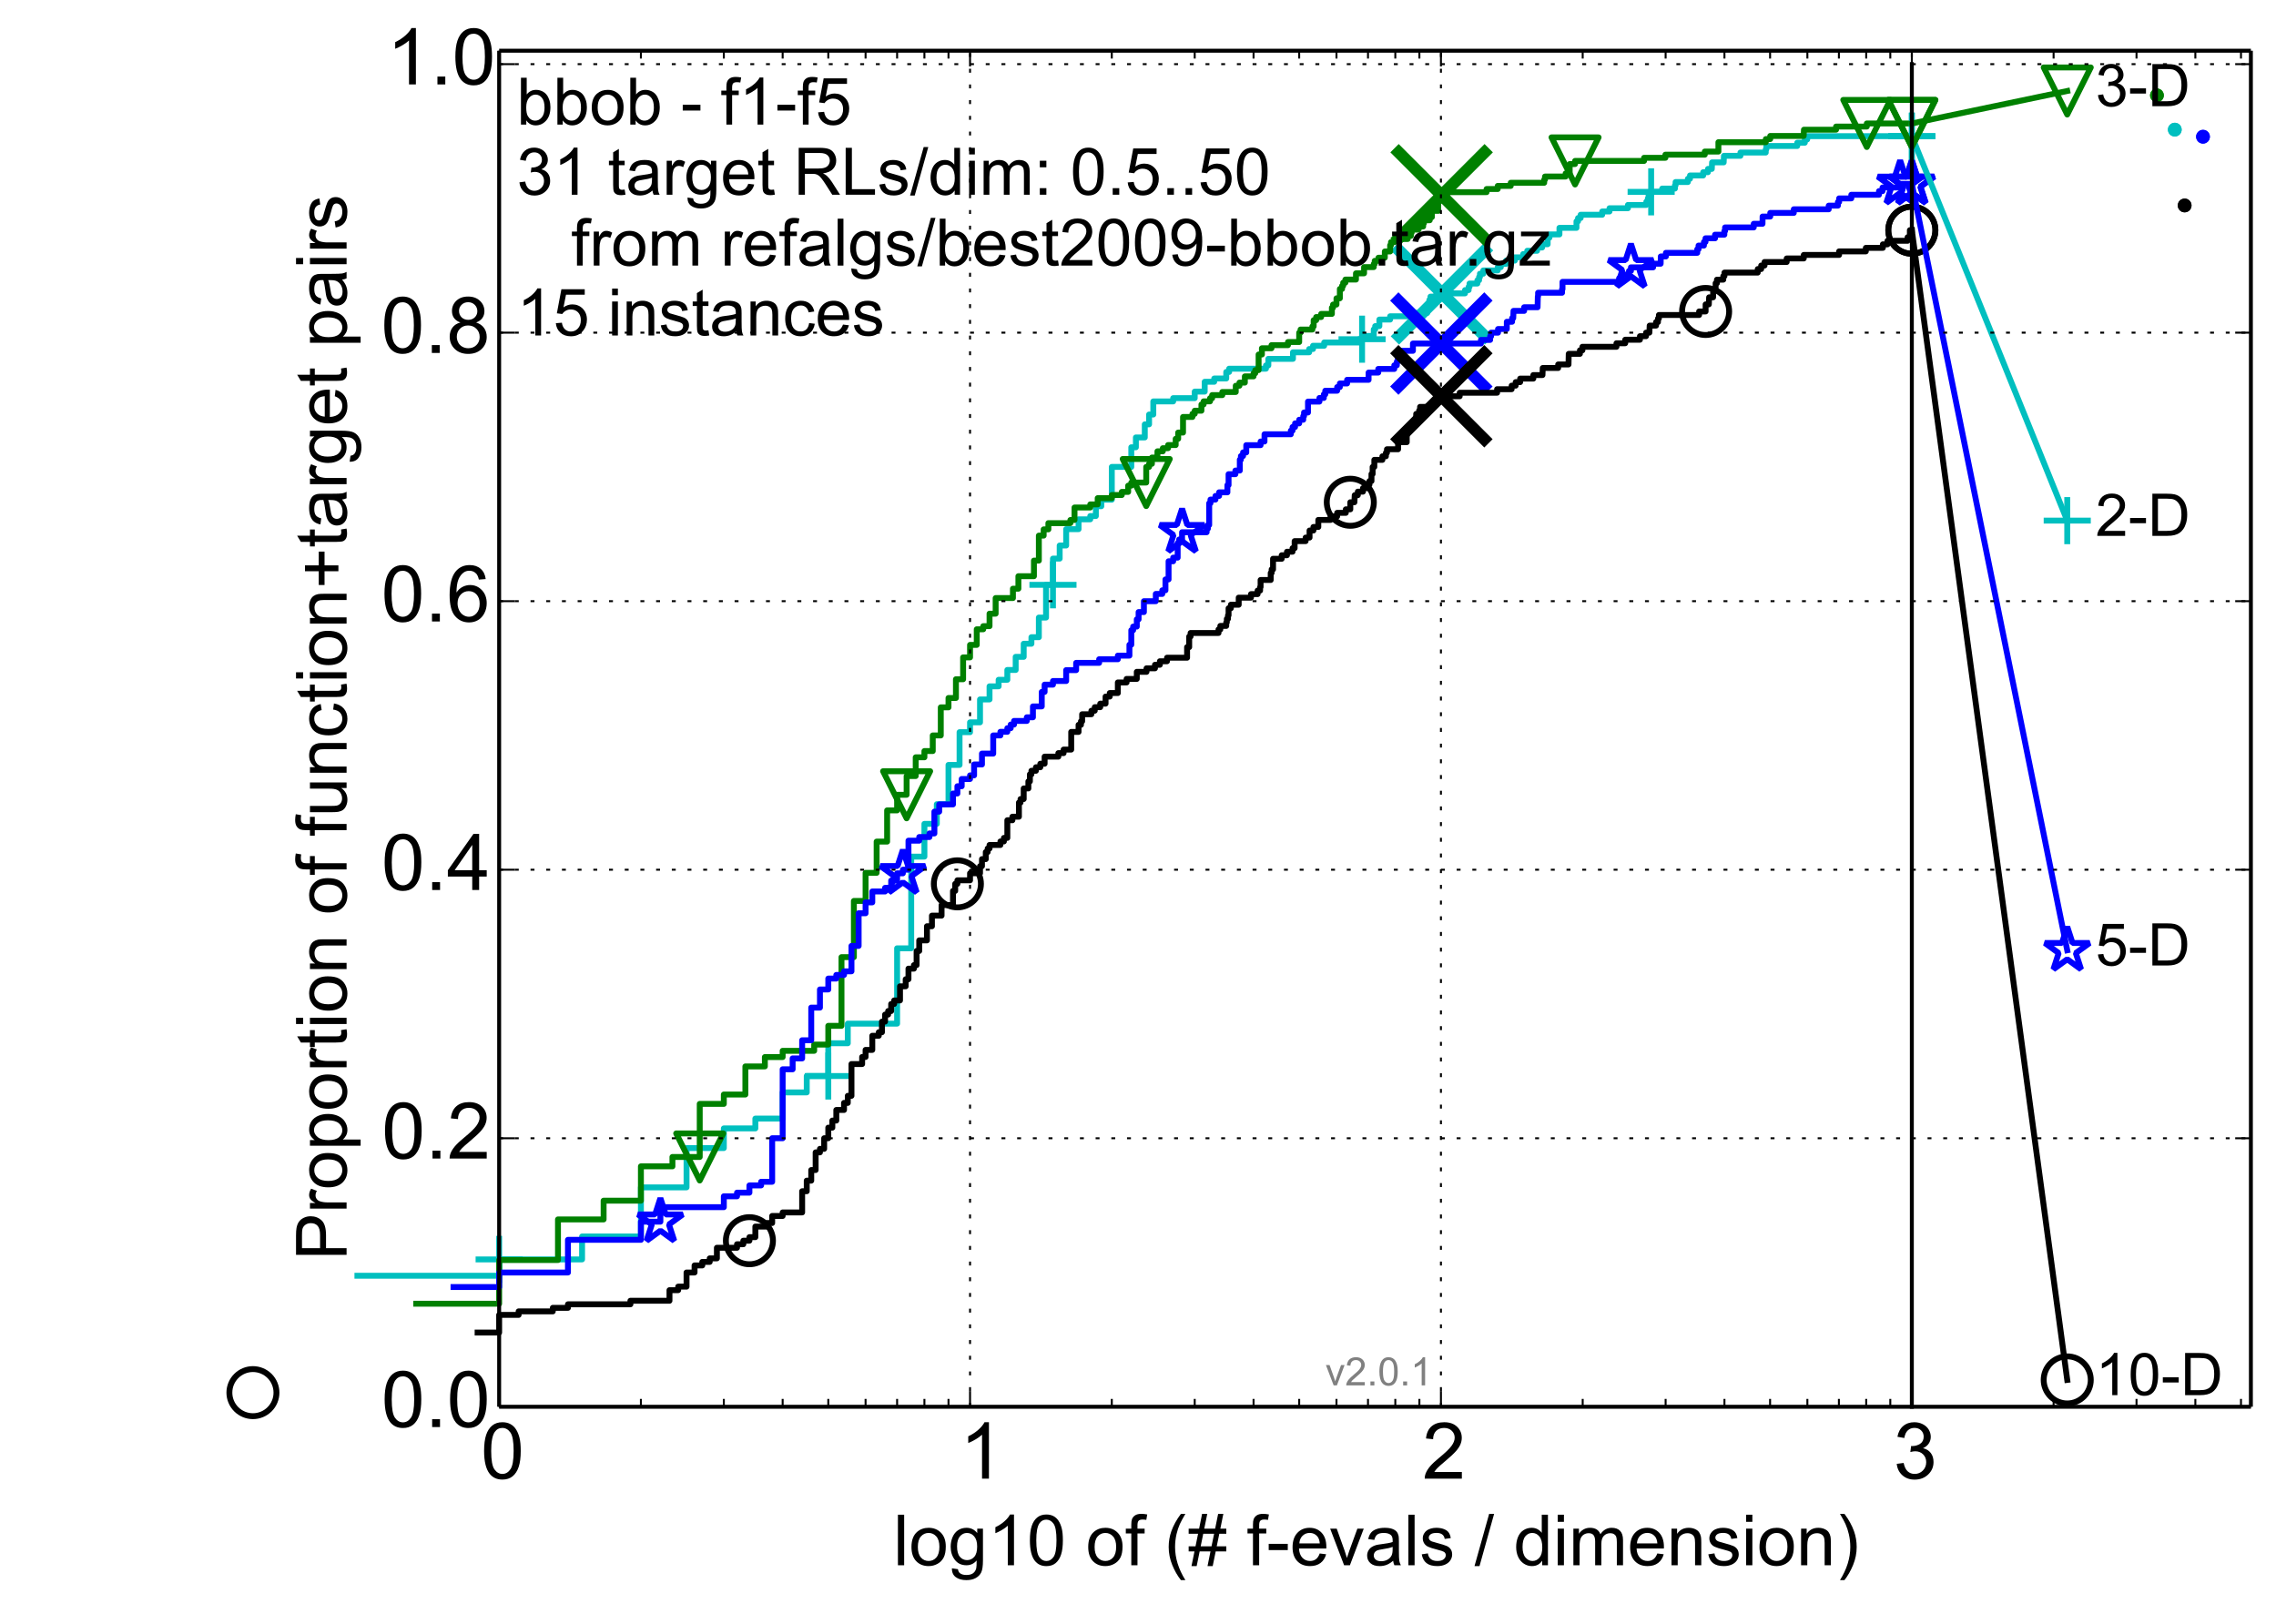 <?xml version="1.0" encoding="utf-8" standalone="no"?>
<!DOCTYPE svg PUBLIC "-//W3C//DTD SVG 1.1//EN"
  "http://www.w3.org/Graphics/SVG/1.1/DTD/svg11.dtd">
<!-- Created with matplotlib (http://matplotlib.org/) -->
<svg height="414pt" version="1.1" viewBox="0 0 580 414" width="580pt" xmlns="http://www.w3.org/2000/svg" xmlns:xlink="http://www.w3.org/1999/xlink">
 <defs>
  <style type="text/css">
*{stroke-linecap:butt;stroke-linejoin:round;}
  </style>
 </defs>
 <g id="figure_1">
  <g id="patch_1">
   <path d="
M0 414.924
L580.8 414.924
L580.8 0
L0 0
z
" style="fill:#ffffff;"/>
  </g>
  <g id="axes_1">
   <g id="patch_2">
    <path d="
M127.2 358.524
L573.6 358.524
L573.6 12.924
L127.2 12.924
z
" style="fill:#ffffff;"/>
   </g>
   <g id="line2d_1">
    <defs>
     <path d="
M0 1.5
C0.398 1.5 0.779 1.342 1.061 1.061
C1.342 0.779 1.5 0.398 1.5 0
C1.5 -0.398 1.342 -0.779 1.061 -1.061
C0.779 -1.342 0.398 -1.5 0 -1.5
C-0.398 -1.5 -0.779 -1.342 -1.061 -1.061
C-1.342 -0.779 -1.5 -0.398 -1.5 0
C-1.5 0.398 -1.342 0.779 -1.061 1.061
C-0.779 1.342 -0.398 1.5 0 1.5
z
" id="m977c291b42" style="stroke:#00bfbf;stroke-width:0.5;"/>
    </defs>
    <g>
     <use style="fill:#00bfbf;stroke:#00bfbf;stroke-width:0.5;" x="554.209" xlink:href="#m977c291b42" y="33.037"/>
     <use style="fill:#00bfbf;stroke:#00bfbf;stroke-width:0.5;" x="554.209" xlink:href="#m977c291b42" y="33.037"/>
    </g>
   </g>
   <g id="line2d_2">
    <path d="
M91.076 325.14
L127.2 325.14
L127.2 320.967
L148.331 320.967
L148.331 315.125
L163.324 315.125
L163.324 302.607
L174.953 302.607
L174.953 292.592
L184.455 292.592
L184.455 287.584
L192.488 287.584
L192.488 285.08
L199.447 285.08
L199.447 278.404
L205.586 278.404
L205.586 274.231
L211.076 274.231
L211.076 265.885
L216.044 265.885
L216.044 260.878
L228.612 260.878
L228.612 241.682
L232.207 241.682
L232.207 218.314
L235.571 218.314
L235.571 209.968
L238.73 209.968
L238.73 204.961
L241.709 204.961
L241.709 194.946
L244.527 194.946
L244.527 186.6
L247.2 186.6
L247.2 184.096
L249.743 184.096
L249.743 178.254
L252.167 178.254
L252.167 174.916
L254.484 174.916
L254.484 173.247
L256.702 173.247
L256.702 170.743
L258.829 170.743
L258.829 167.404
L260.873 167.404
L260.873 164.066
L262.84 164.066
L262.84 162.397
L264.735 162.397
L264.735 157.39
L266.564 157.39
L266.564 149.044
L268.331 149.044
L268.331 142.367
L270.04 142.367
L270.04 139.029
L271.694 139.029
L271.694 134.856
L274.854 134.856
L274.854 132.352
L277.833 132.352
L277.833 131.517
L279.261 131.517
L279.261 129.014
L280.65 129.014
L280.65 127.345
L283.324 127.345
L283.324 118.999
L288.291 118.999
L288.291 113.991
L289.462 113.991
L289.462 111.488
L291.728 111.488
L291.728 108.149
L292.825 108.149
L292.825 105.645
L293.9 105.645
L293.9 102.307
L298.964 102.307
L298.964 101.473
L304.455 101.473
L304.455 99.803
L306.997 99.803
L306.997 97.3
L309.422 97.3
L309.422 96.465
L312.488 96.465
L312.488 94.796
L313.227 94.796
L313.227 93.961
L322.607 93.961
L322.607 93.127
L323.216 93.127
L323.216 91.458
L329.489 91.458
L329.489 89.788
L333.619 89.788
L333.619 88.954
L334.602 88.954
L334.602 88.119
L337.446 88.119
L337.446 87.285
L346.329 87.285
L346.329 86.45
L347.101 86.45
L347.101 85.615
L350.08 85.615
L350.08 83.946
L350.441 83.946
L350.441 83.112
L351.508 83.112
L351.508 81.443
L354.251 81.443
L354.251 80.608
L360.538 80.608
L360.538 79.773
L363.697 79.773
L363.697 78.104
L364.252 78.104
L364.252 76.435
L364.527 76.435
L364.527 75.601
L366.676 75.601
L366.676 74.766
L373.338 74.766
L373.338 73.931
L374.257 73.931
L374.257 73.097
L374.484 73.097
L374.484 72.262
L376.484 72.262
L376.484 71.428
L376.918 71.428
L376.918 70.593
L377.134 70.593
L377.134 69.758
L377.989 69.758
L377.989 68.924
L381.669 68.924
L381.669 68.089
L382.453 68.089
L382.453 67.255
L383.796 67.255
L383.796 66.42
L386.022 66.42
L386.022 65.586
L388.157 65.586
L388.157 64.751
L389.192 64.751
L389.192 63.916
L391.694 63.916
L391.694 63.082
L392.981 63.082
L392.981 62.247
L394.392 62.247
L394.392 60.578
L394.854 60.578
L394.854 59.743
L397.397 59.743
L397.397 58.074
L401.736 58.074
L401.736 56.405
L402.138 56.405
L402.138 55.571
L402.8 55.571
L402.8 54.736
L408.291 54.736
L408.291 53.901
L410.152 53.901
L410.152 53.067
L414.848 53.067
L414.848 52.232
L419.54 52.232
L419.54 51.398
L419.92 51.398
L419.92 50.563
L420.109 50.563
L420.109 49.729
L420.766 49.729
L420.766 48.894
L423.579 48.894
L423.579 48.059
L426.832 48.059
L426.832 47.225
L426.997 47.225
L426.997 46.39
L430.128 46.39
L430.128 45.556
L430.67 45.556
L430.67 44.721
L434.029 44.721
L434.029 43.886
L435.243 43.886
L435.243 43.052
L436.223 43.052
L436.292 41.383
L439.251 41.383
L439.317 39.714
L443.518 39.714
L443.518 38.879
L449.97 38.879
L449.97 38.044
L450.13 38.044
L450.13 37.21
L457.996 37.21
L457.996 36.375
L459.923 36.375
L459.923 35.541
L460.535 35.541
L460.535 34.706
L487.2 34.706
L487.2 34.706" style="fill:none;stroke:#00bfbf;stroke-linecap:square;stroke-width:1.5;"/>
   </g>
   <g id="line2d_3">
    <defs>
     <path d="
M-6 0
L6 0
M0 6
L0 -6" id="m3e4de746de" style="stroke:#00bfbf;stroke-width:1.5;"/>
    </defs>
    <g>
     <use style="fill:none;stroke:#00bfbf;stroke-width:1.5;" x="127.2" xlink:href="#m3e4de746de" y="320.967"/>
     <use style="fill:none;stroke:#00bfbf;stroke-width:1.5;" x="211.076" xlink:href="#m3e4de746de" y="274.231"/>
     <use style="fill:none;stroke:#00bfbf;stroke-width:1.5;" x="268.331" xlink:href="#m3e4de746de" y="149.044"/>
     <use style="fill:none;stroke:#00bfbf;stroke-width:1.5;" x="347.101" xlink:href="#m3e4de746de" y="86.45"/>
     <use style="fill:none;stroke:#00bfbf;stroke-width:1.5;" x="420.766" xlink:href="#m3e4de746de" y="48.894"/>
     <use style="fill:none;stroke:#00bfbf;stroke-width:1.5;" x="487.2" xlink:href="#m3e4de746de" y="34.706"/>
    </g>
   </g>
   <g id="line2d_4"/>
   <g id="line2d_5">
    <path clip-path="url(#p505825120b)" d="
M367.46 74.766" style="fill:none;stroke:#00bfbf;stroke-linecap:square;"/>
    <defs>
     <path d="
M-12 12
L12 -12
M-12 -12
L12 12" id="m09e435d1d9" style="stroke:#00bfbf;stroke-width:3;"/>
    </defs>
    <g clip-path="url(#p505825120b)">
     <use style="fill:#00bfbf;stroke:#00bfbf;stroke-width:3;" x="367.46" xlink:href="#m09e435d1d9" y="74.766"/>
    </g>
   </g>
   <g id="line2d_6">
    <defs>
     <path d="
M0 1.5
C0.398 1.5 0.779 1.342 1.061 1.061
C1.342 0.779 1.5 0.398 1.5 0
C1.5 -0.398 1.342 -0.779 1.061 -1.061
C0.779 -1.342 0.398 -1.5 0 -1.5
C-0.398 -1.5 -0.779 -1.342 -1.061 -1.061
C-1.342 -0.779 -1.5 -0.398 -1.5 0
C-1.5 0.398 -1.342 0.779 -1.061 1.061
C-0.779 1.342 -0.398 1.5 0 1.5
z
" id="mb0b177905e" style="stroke:#008000;stroke-width:0.5;"/>
    </defs>
    <g>
     <use style="fill:#008000;stroke:#008000;stroke-width:0.5;" x="549.658" xlink:href="#mb0b177905e" y="24.303"/>
     <use style="fill:#008000;stroke:#008000;stroke-width:0.5;" x="549.658" xlink:href="#mb0b177905e" y="24.303"/>
    </g>
   </g>
   <g id="line2d_7">
    <path d="
M106.069 332.263
L127.2 332.263
L127.2 321.123
L142.193 321.123
L142.193 310.778
L153.822 310.778
L153.822 306.003
L163.324 306.003
L163.324 297.25
L171.357 297.25
L171.357 294.862
L178.316 294.862
L178.316 281.334
L184.455 281.334
L184.455 278.947
L189.945 278.947
L189.945 271.785
L194.913 271.785
L194.913 269.398
L199.447 269.398
L199.447 267.807
L207.481 267.807
L207.481 266.215
L211.076 266.215
L211.076 261.44
L214.44 261.44
L214.44 243.934
L217.599 243.934
L217.599 229.61
L220.578 229.61
L220.578 222.448
L223.396 222.448
L223.396 214.49
L226.069 214.49
L226.069 206.533
L228.612 206.533
L228.612 202.554
L231.036 202.554
L231.036 197.779
L233.353 197.779
L233.353 193.005
L235.571 193.005
L235.571 191.413
L237.698 191.413
L237.698 187.434
L239.742 187.434
L239.742 180.273
L241.709 180.273
L241.709 177.885
L243.604 177.885
L243.604 173.111
L245.433 173.111
L245.433 167.54
L247.2 167.54
L247.2 164.357
L248.909 164.357
L248.909 160.378
L250.563 160.378
L250.563 159.583
L252.167 159.583
L252.167 156.4
L253.723 156.4
L253.723 152.421
L258.13 152.421
L258.13 150.034
L259.519 150.034
L259.519 146.85
L263.48 146.85
L263.48 142.872
L264.735 142.872
L264.735 136.506
L265.962 136.506
L265.962 134.914
L267.16 134.914
L267.16 133.323
L272.769 133.323
L272.769 132.527
L273.822 132.527
L273.822 129.344
L277.833 129.344
L277.833 128.548
L279.728 128.548
L279.728 126.956
L283.324 126.956
L283.324 126.161
L285.866 126.161
L285.866 125.365
L287.495 125.365
L287.495 123.773
L288.291 123.773
L288.291 122.978
L292.096 122.978
L292.096 118.999
L292.825 118.999
L292.825 118.203
L293.544 118.203
L293.544 116.611
L294.953 116.611
L294.953 115.02
L296.324 115.02
L296.324 114.224
L297.661 114.224
L297.661 113.428
L299.603 113.428
L299.603 111.837
L300.235 111.837
L300.235 110.245
L301.476 110.245
L301.476 106.267
L303.872 106.267
L303.872 105.471
L304.455 105.471
L304.455 104.675
L306.163 104.675
L306.163 103.084
L306.721 103.084
L306.721 102.288
L308.358 102.288
L308.358 101.492
L308.893 101.492
L308.893 100.696
L311.486 100.696
L311.486 99.9
L314.913 99.9
L314.913 98.309
L315.852 98.309
L315.852 97.513
L317.229 97.513
L317.229 95.922
L319.447 95.922
L319.447 95.126
L319.88 95.126
L319.88 94.33
L320.734 94.33
L320.734 90.351
L321.575 90.351
L321.575 88.76
L324.018 88.76
L324.018 87.964
L328.22 87.964
L328.22 87.168
L331.076 87.168
L331.076 84.781
L331.423 84.781
L331.423 83.985
L334.44 83.985
L334.44 83.189
L334.765 83.189
L334.765 81.598
L335.408 81.598
L335.408 80.802
L336.671 80.802
L336.671 80.006
L339.407 80.006
L339.407 78.415
L339.702 78.415
L339.702 77.619
L340.578 77.619
L340.578 76.028
L341.44 76.028
L341.44 73.64
L342.006 73.64
L342.006 72.844
L342.287 72.844
L342.287 72.049
L342.844 72.049
L342.844 71.253
L345.545 71.253
L345.545 69.662
L347.61 69.662
L347.61 68.07
L350.08 68.07
L350.08 67.274
L350.321 67.274
L350.321 66.478
L351.273 66.478
L351.273 65.683
L352.898 65.683
L352.898 64.091
L354.251 64.091
L354.251 62.5
L354.474 62.5
L354.474 61.704
L355.353 61.704
L355.353 60.908
L358.73 60.908
L358.73 60.112
L359.541 60.112
L359.541 59.316
L359.742 59.316
L359.742 58.521
L361.516 58.521
L361.516 57.725
L362.665 57.725
L362.665 56.929
L362.855 56.929
L362.855 56.133
L364.344 56.133
L364.344 55.338
L364.891 55.338
L364.891 53.746
L366.5 53.746
L366.5 50.563
L367.026 50.563
L367.026 49.767
L368.232 49.767
L368.232 48.972
L378.829 48.972
L378.829 48.176
L381.669 48.176
L381.669 47.38
L384.983 47.38
L384.983 46.584
L393.508 46.584
L393.508 45.789
L393.718 45.789
L393.718 44.993
L398.978 44.993
L398.978 44.197
L400.006 44.197
L400.006 41.81
L401.377 41.81
L401.377 41.014
L418.964 41.014
L418.964 40.218
L424.397 40.218
L424.397 39.422
L434.437 39.422
L434.437 38.627
L437.905 38.627
L437.905 36.239
L449.988 36.239
L449.988 35.444
L451.111 35.444
L451.111 34.648
L459.643 34.648
L459.702 33.056
L467.887 33.056
L467.887 32.261
L475.723 32.261
L475.723 31.465
L487.2 31.465
L487.2 31.465" style="fill:none;stroke:#008000;stroke-linecap:square;stroke-width:1.5;"/>
   </g>
   <g id="line2d_8">
    <defs>
     <path d="
M-7.34788e-16 6
L6 -6
L-6 -6
z
" id="m397e16cd68" style="stroke:#008000;stroke-linejoin:miter;stroke-width:1.5;"/>
    </defs>
    <g>
     <use style="fill:none;stroke:#008000;stroke-linejoin:miter;stroke-width:1.5;" x="178.316" xlink:href="#m397e16cd68" y="294.862"/>
     <use style="fill:none;stroke:#008000;stroke-linejoin:miter;stroke-width:1.5;" x="231.036" xlink:href="#m397e16cd68" y="202.554"/>
     <use style="fill:none;stroke:#008000;stroke-linejoin:miter;stroke-width:1.5;" x="292.096" xlink:href="#m397e16cd68" y="122.978"/>
     <use style="fill:none;stroke:#008000;stroke-linejoin:miter;stroke-width:1.5;" x="401.377" xlink:href="#m397e16cd68" y="41.014"/>
     <use style="fill:none;stroke:#008000;stroke-linejoin:miter;stroke-width:1.5;" x="475.723" xlink:href="#m397e16cd68" y="31.465"/>
     <use style="fill:none;stroke:#008000;stroke-linejoin:miter;stroke-width:1.5;" x="487.2" xlink:href="#m397e16cd68" y="31.465"/>
    </g>
   </g>
   <g id="line2d_9"/>
   <g id="line2d_10">
    <path clip-path="url(#p505825120b)" d="
M367.373 49.767" style="fill:none;stroke:#008000;stroke-linecap:square;"/>
    <defs>
     <path d="
M-12 12
L12 -12
M-12 -12
L12 12" id="m8c089fa6cd" style="stroke:#008000;stroke-width:3;"/>
    </defs>
    <g clip-path="url(#p505825120b)">
     <use style="fill:#008000;stroke:#008000;stroke-width:3;" x="367.373" xlink:href="#m8c089fa6cd" y="49.767"/>
    </g>
   </g>
   <g id="line2d_11">
    <defs>
     <path d="
M0 1.5
C0.398 1.5 0.779 1.342 1.061 1.061
C1.342 0.779 1.5 0.398 1.5 0
C1.5 -0.398 1.342 -0.779 1.061 -1.061
C0.779 -1.342 0.398 -1.5 0 -1.5
C-0.398 -1.5 -0.779 -1.342 -1.061 -1.061
C-1.342 -0.779 -1.5 -0.398 -1.5 0
C-1.5 0.398 -1.342 0.779 -1.061 1.061
C-0.779 1.342 -0.398 1.5 0 1.5
z
" id="m76a7ce5b4a" style="stroke:#0000ff;stroke-width:0.5;"/>
    </defs>
    <g>
     <use style="fill:#0000ff;stroke:#0000ff;stroke-width:0.5;" x="561.398" xlink:href="#m76a7ce5b4a" y="34.841"/>
     <use style="fill:#0000ff;stroke:#0000ff;stroke-width:0.5;" x="561.398" xlink:href="#m76a7ce5b4a" y="34.841"/>
    </g>
   </g>
   <g id="line2d_12">
    <path d="
M115.571 328.005
L127.2 328.005
L127.2 324.306
L144.735 324.306
L144.735 315.982
L163.324 315.982
L163.324 311.358
L168.291 311.358
L168.291 307.659
L184.455 307.659
L184.455 304.885
L187.818 304.885
L187.818 303.96
L190.977 303.96
L190.977 302.11
L193.956 302.11
L193.956 301.186
L196.774 301.186
L196.774 290.088
L199.447 290.088
L199.447 272.517
L201.99 272.517
L201.99 269.742
L204.414 269.742
L204.414 265.118
L206.731 265.118
L206.731 256.795
L208.949 256.795
L208.949 252.171
L211.076 252.171
L211.076 249.396
L213.12 249.396
L213.12 248.472
L215.087 248.472
L215.087 247.547
L216.983 247.547
L216.983 241.073
L218.811 241.073
L218.811 232.75
L220.578 232.75
L220.578 229.975
L222.287 229.975
L222.287 227.201
L225.545 227.201
L225.545 226.276
L227.101 226.276
L227.101 224.427
L228.612 224.427
L228.612 222.577
L230.08 222.577
L230.08 221.652
L231.508 221.652
L231.508 214.254
L234.251 214.254
L234.251 213.329
L236.858 213.329
L236.858 212.404
L238.114 212.404
L238.114 206.855
L239.34 206.855
L239.34 205.006
L242.855 205.006
L242.855 202.231
L243.975 202.231
L243.975 200.382
L245.073 200.382
L245.073 198.532
L247.2 198.532
L247.2 197.607
L248.232 197.607
L248.232 194.833
L250.237 194.833
L250.237 192.058
L253.106 192.058
L253.106 187.434
L254.935 187.434
L254.935 186.51
L256.702 186.51
L256.702 185.585
L257.563 185.585
L257.563 184.66
L258.411 184.66
L258.411 183.735
L261.669 183.735
L261.669 182.81
L263.225 182.81
L263.225 180.036
L265.475 180.036
L265.475 176.337
L266.203 176.337
L266.203 174.487
L268.331 174.487
L268.331 173.562
L271.694 173.562
L271.694 170.788
L274.237 170.788
L274.237 168.938
L280.099 168.938
L280.099 168.013
L284.864 168.013
L284.864 167.089
L287.815 167.089
L287.815 164.314
L288.291 164.314
L288.291 160.615
L288.762 160.615
L288.762 159.69
L289.693 159.69
L289.693 157.841
L290.152 157.841
L290.152 155.991
L291.506 155.991
L291.506 153.217
L294.534 153.217
L294.534 151.367
L296.189 151.367
L296.189 150.442
L296.997 150.442
L296.997 147.668
L297.792 147.668
L297.792 143.044
L298.964 143.044
L298.964 142.119
L300.109 142.119
L300.109 138.42
L300.485 138.42
L300.485 137.495
L301.23 137.495
L301.23 135.645
L307.491 135.645
L307.491 134.72
L307.818 134.72
L307.818 133.796
L308.143 133.796
L308.143 128.247
L308.465 128.247
L308.465 127.322
L309.737 127.322
L309.737 126.397
L310.67 126.397
L310.67 125.472
L312.785 125.472
L312.785 123.623
L313.08 123.623
L313.08 120.848
L314.818 120.848
L314.818 119.924
L315.945 119.924
L315.945 117.149
L316.223 117.149
L316.223 116.224
L316.774 116.224
L316.774 115.3
L317.59 115.3
L317.59 113.45
L321.24 113.45
L321.24 112.525
L322.237 112.525
L322.237 110.676
L328.949 110.676
L328.949 109.751
L329.381 109.751
L329.381 108.826
L330.024 108.826
L330.024 107.901
L331.076 107.901
L331.076 106.976
L332.108 106.976
L332.108 106.051
L332.312 106.051
L332.312 105.127
L333.32 105.127
L333.32 102.352
L336.233 102.352
L336.233 101.427
L337.353 101.427
L337.353 100.503
L337.722 100.503
L337.722 99.578
L340.752 99.578
L340.752 98.653
L341.44 98.653
L341.44 97.728
L343.286 97.728
L343.286 96.803
L348.76 96.803
L348.76 94.954
L351.225 94.954
L351.225 94.029
L355.31 94.029
L355.31 93.104
L355.96 93.104
L355.96 92.179
L356.218 92.179
L356.218 91.255
L356.73 91.255
L356.73 89.405
L360.062 89.405
L360.062 87.555
L377.392 87.555
L377.392 86.631
L379.738 86.631
L379.738 85.706
L379.984 85.706
L379.984 84.781
L381.748 84.781
L381.748 83.856
L383.985 83.856
L383.985 82.007
L385.328 82.007
L385.328 81.082
L385.621 81.082
L385.694 79.232
L388.4 79.232
L388.4 78.307
L391.825 78.307
L391.889 75.533
L391.954 75.533
L391.954 74.608
L398.064 74.608
L398.064 73.683
L398.179 73.683
L398.179 71.834
L412.608 71.834
L412.608 70.909
L413.344 70.909
L413.344 69.984
L415.119 69.984
L415.119 69.059
L415.616 69.059
L415.616 68.134
L421.267 68.134
L421.267 67.21
L423.189 67.21
L423.224 65.36
L424.524 65.36
L424.524 64.435
L432.518 64.435
L432.518 63.51
L432.844 63.51
L432.844 62.586
L434.216 62.586
L434.216 61.661
L434.618 61.661
L434.618 60.736
L437.048 60.736
L437.048 59.811
L439.421 59.811
L439.421 58.886
L439.603 58.886
L439.603 57.962
L446.912 57.962
L446.912 57.037
L449.144 57.037
L449.166 55.187
L451.118 55.187
L451.118 54.262
L457.113 54.262
L457.113 53.338
L466.017 53.338
L466.017 52.413
L468.358 52.413
L468.358 51.488
L468.671 51.488
L468.671 50.563
L471.775 50.563
L471.775 49.638
L478.828 49.638
L478.828 48.714
L479.726 48.714
L479.726 47.789
L484.219 47.789
L484.219 46.864
L487.2 46.864
L487.2 46.864" style="fill:none;stroke:#0000ff;stroke-linecap:square;stroke-width:1.5;"/>
   </g>
   <g id="line2d_13">
    <defs>
     <path d="
M3.67394e-16 -6
L-1.347 -1.854
L-5.706 -1.854
L-2.18 0.708
L-3.527 4.854
L-4.20996e-16 2.292
L3.527 4.854
L2.18 0.708
L5.706 -1.854
L1.347 -1.854
z
" id="m0933169453" style="stroke:#0000ff;stroke-linejoin:bevel;stroke-width:1.5;"/>
    </defs>
    <g>
     <use style="fill:none;stroke:#0000ff;stroke-linejoin:bevel;stroke-width:1.5;" x="168.291" xlink:href="#m0933169453" y="311.358"/>
     <use style="fill:none;stroke:#0000ff;stroke-linejoin:bevel;stroke-width:1.5;" x="230.08" xlink:href="#m0933169453" y="222.577"/>
     <use style="fill:none;stroke:#0000ff;stroke-linejoin:bevel;stroke-width:1.5;" x="301.23" xlink:href="#m0933169453" y="135.645"/>
     <use style="fill:none;stroke:#0000ff;stroke-linejoin:bevel;stroke-width:1.5;" x="415.616" xlink:href="#m0933169453" y="68.134"/>
     <use style="fill:none;stroke:#0000ff;stroke-linejoin:bevel;stroke-width:1.5;" x="484.219" xlink:href="#m0933169453" y="46.864"/>
     <use style="fill:none;stroke:#0000ff;stroke-linejoin:bevel;stroke-width:1.5;" x="487.2" xlink:href="#m0933169453" y="46.864"/>
    </g>
   </g>
   <g id="line2d_14"/>
   <g id="line2d_15">
    <path clip-path="url(#p505825120b)" d="
M367.304 87.555" style="fill:none;stroke:#0000ff;stroke-linecap:square;"/>
    <defs>
     <path d="
M-12 12
L12 -12
M-12 -12
L12 12" id="ma4a355cd2c" style="stroke:#0000ff;stroke-width:3;"/>
    </defs>
    <g clip-path="url(#p505825120b)">
     <use style="fill:#0000ff;stroke:#0000ff;stroke-width:3;" x="367.304" xlink:href="#ma4a355cd2c" y="87.555"/>
    </g>
   </g>
   <g id="line2d_16">
    <defs>
     <path d="
M0 1.5
C0.398 1.5 0.779 1.342 1.061 1.061
C1.342 0.779 1.5 0.398 1.5 0
C1.5 -0.398 1.342 -0.779 1.061 -1.061
C0.779 -1.342 0.398 -1.5 0 -1.5
C-0.398 -1.5 -0.779 -1.342 -1.061 -1.061
C-1.342 -0.779 -1.5 -0.398 -1.5 0
C-1.5 0.398 -1.342 0.779 -1.061 1.061
C-0.779 1.342 -0.398 1.5 0 1.5
z
" id="m66763a63fb" style="stroke:#000000;stroke-width:0.5;"/>
    </defs>
    <g>
     <use style="stroke:#000000;stroke-width:0.5;" x="556.722" xlink:href="#m66763a63fb" y="52.364"/>
     <use style="stroke:#000000;stroke-width:0.5;" x="556.722" xlink:href="#m66763a63fb" y="52.364"/>
    </g>
   </g>
   <g id="line2d_17">
    <path d="
M121.709 339.614
L127.2 339.614
L127.2 335.111
L132.167 335.111
L132.167 334.211
L140.873 334.211
L140.873 333.31
L144.735 333.31
L144.735 332.41
L160.65 332.41
L160.65 331.509
L170.607 331.509
L170.607 328.808
L172.825 328.808
L172.825 327.908
L174.953 327.908
L174.953 324.306
L176.997 324.306
L176.997 322.505
L178.964 322.505
L178.964 321.604
L180.859 321.604
L180.859 320.704
L182.688 320.704
L182.688 318.002
L187.818 318.002
L187.818 317.102
L189.422 317.102
L189.422 316.201
L190.977 316.201
L190.977 315.301
L192.488 315.301
L192.488 312.6
L195.384 312.6
L195.384 311.699
L196.774 311.699
L196.774 309.898
L199.447 309.898
L199.447 308.998
L204.414 308.998
L204.414 303.595
L205.586 303.595
L205.586 300.894
L206.731 300.894
L206.731 298.192
L207.852 298.192
L207.852 293.69
L208.949 293.69
L208.949 292.789
L210.024 292.789
L210.024 290.088
L211.076 290.088
L211.076 287.386
L212.108 287.386
L212.108 285.586
L213.12 285.586
L213.12 282.884
L215.087 282.884
L215.087 281.083
L216.044 281.083
L216.044 279.282
L216.983 279.282
L216.983 271.178
L219.702 271.178
L219.702 269.377
L220.578 269.377
L220.578 267.576
L222.287 267.576
L222.287 263.974
L223.942 263.974
L223.942 263.074
L224.75 263.074
L224.75 260.372
L225.545 260.372
L225.545 258.571
L226.329 258.571
L226.329 257.671
L227.101 257.671
L227.101 255.87
L227.862 255.87
L227.862 254.97
L229.351 254.97
L229.351 251.368
L230.799 251.368
L230.799 249.567
L231.508 249.567
L231.508 246.865
L232.898 246.865
L232.898 245.965
L233.579 245.965
L233.579 242.363
L234.251 242.363
L234.251 239.662
L236.218 239.662
L236.218 236.06
L237.489 236.06
L237.489 233.358
L239.942 233.358
L239.942 230.657
L242.855 230.657
L242.855 227.055
L243.418 227.055
L243.418 225.254
L243.975 225.254
L243.975 224.354
L247.2 224.354
L247.2 222.553
L249.743 222.553
L249.743 220.752
L250.237 220.752
L250.237 218.951
L251.211 218.951
L251.211 217.15
L251.691 217.15
L251.691 216.249
L252.167 216.249
L252.167 215.349
L254.935 215.349
L254.935 214.448
L255.826 214.448
L255.826 213.548
L256.702 213.548
L256.702 209.046
L257.989 209.046
L257.989 208.145
L259.656 208.145
L259.656 204.543
L260.065 204.543
L260.065 203.643
L260.873 203.643
L260.873 200.941
L262.062 200.941
L262.062 199.141
L262.453 199.141
L262.453 197.34
L262.84 197.34
L262.84 196.439
L263.985 196.439
L263.985 195.539
L265.106 195.539
L265.106 194.638
L266.203 194.638
L266.203 192.837
L269.702 192.837
L269.702 191.937
L271.039 191.937
L271.039 191.036
L272.981 191.036
L272.981 186.534
L274.854 186.534
L274.854 184.733
L275.463 184.733
L275.463 183.833
L275.766 183.833
L275.766 182.032
L278.121 182.032
L278.121 181.131
L278.978 181.131
L278.978 180.231
L280.375 180.231
L280.375 179.33
L281.736 179.33
L281.736 177.529
L282.8 177.529
L282.8 176.629
L284.864 176.629
L284.864 173.927
L287.093 173.927
L287.093 173.027
L289.693 173.027
L289.693 171.226
L292.17 171.226
L292.17 170.326
L294.324 170.326
L294.324 169.425
L295.574 169.425
L295.574 168.525
L297.396 168.525
L297.396 167.624
L302.508 167.624
L302.508 164.923
L303.046 164.923
L303.046 162.221
L303.402 162.221
L303.402 161.321
L310.516 161.321
L310.516 160.42
L310.977 160.42
L310.977 159.52
L312.488 159.52
L312.488 158.619
L312.637 158.619
L312.637 157.719
L312.933 157.719
L312.933 156.818
L313.08 156.818
L313.08 155.018
L313.666 155.018
L313.666 154.117
L315.665 154.117
L315.665 152.316
L318.792 152.316
L318.792 151.416
L320.479 151.416
L320.479 150.515
L321.114 150.515
L321.114 149.615
L321.24 149.615
L321.24 147.814
L323.819 147.814
L323.819 146.013
L324.058 146.013
L324.058 145.112
L324.414 145.112
L324.414 142.411
L326.618 142.411
L326.618 141.511
L327.963 141.511
L327.963 140.61
L329.381 140.61
L329.381 139.71
L329.917 139.71
L329.917 137.909
L332.718 137.909
L332.718 137.008
L333.718 137.008
L333.718 135.207
L334.7 135.207
L334.7 134.307
L335.949 134.307
L335.949 132.506
L339.08 132.506
L339.08 131.605
L340.752 131.605
L340.752 130.705
L342.955 130.705
L342.955 129.804
L344.104 129.804
L344.104 128.003
L345.149 128.003
L345.228 126.203
L346.017 126.203
L346.017 125.302
L347.33 125.302
L347.33 124.402
L348.686 124.402
L348.686 123.501
L348.983 123.501
L348.983 122.601
L349.498 122.601
L349.498 120.8
L349.79 120.8
L349.79 118.999
L350.224 118.999
L350.224 117.198
L352.277 117.198
L352.277 116.297
L353.171 116.297
L353.171 115.397
L353.443 115.397
L353.443 114.496
L356.283 114.496
L356.283 112.695
L358.484 112.695
L358.484 109.994
L358.73 109.994
L358.73 109.094
L359.582 109.094
L359.582 108.193
L360.36 108.193
L360.36 107.293
L360.892 107.293
L360.892 105.492
L361.651 105.492
L361.651 104.591
L361.883 104.591
L361.883 103.691
L365.397 103.691
L365.397 102.79
L365.666 102.79
L365.666 101.89
L366.939 101.89
L366.939 100.989
L371.977 100.989
L371.977 100.089
L381.511 100.089
L381.511 99.189
L385.217 99.189
L385.217 98.288
L386.24 98.288
L386.24 97.388
L387.384 97.388
L387.384 96.487
L390.741 96.487
L390.741 95.587
L393.077 95.587
L393.14 93.786
L397.074 93.786
L397.074 92.885
L399.709 92.885
L399.765 90.184
L402.615 90.184
L402.615 89.283
L403.245 89.283
L403.245 88.383
L411.927 88.383
L411.927 87.482
L414.155 87.482
L414.155 86.582
L417.911 86.582
L417.911 85.681
L419.463 85.681
L419.463 84.781
L420.316 84.781
L420.392 82.98
L422.019 82.98
L422.019 82.079
L422.508 82.079
L422.508 81.179
L422.742 81.179
L422.742 80.279
L432.992 80.279
L432.992 79.378
L434.647 79.378
L434.647 77.577
L435.469 77.577
L435.539 75.776
L436.554 75.776
L436.568 73.975
L437.197 73.975
L437.197 72.174
L437.536 72.174
L437.536 71.274
L439.147 71.274
L439.147 70.374
L439.447 70.374
L439.447 69.473
L447.929 69.473
L447.929 68.573
L448.808 68.573
L448.808 67.672
L449.661 67.672
L449.661 66.772
L455.309 66.772
L455.309 65.871
L459.658 65.871
L459.658 64.971
L468.664 64.971
L468.664 64.07
L475.473 64.07
L475.473 63.17
L479.816 63.17
L479.816 62.269
L480.998 62.269
L480.998 61.369
L486.121 61.369
L486.121 60.468
L486.697 60.468
L486.697 58.667
L487.2 58.667
L487.2 58.667" style="fill:none;stroke:#000000;stroke-linecap:square;stroke-width:1.5;"/>
   </g>
   <g id="line2d_18">
    <defs>
     <path d="
M0 6
C1.591 6 3.117 5.368 4.243 4.243
C5.368 3.117 6 1.591 6 0
C6 -1.591 5.368 -3.117 4.243 -4.243
C3.117 -5.368 1.591 -6 0 -6
C-1.591 -6 -3.117 -5.368 -4.243 -4.243
C-5.368 -3.117 -6 -1.591 -6 0
C-6 1.591 -5.368 3.117 -4.243 4.243
C-3.117 5.368 -1.591 6 0 6
z
" id="ma42492ef9b" style="stroke:#000000;stroke-width:1.5;"/>
    </defs>
    <g>
     <use style="fill:none;stroke:#000000;stroke-width:1.5;" x="64.455" xlink:href="#ma42492ef9b" y="354.922"/>
     <use style="fill:none;stroke:#000000;stroke-width:1.5;" x="190.977" xlink:href="#ma42492ef9b" y="316.201"/>
     <use style="fill:none;stroke:#000000;stroke-width:1.5;" x="243.975" xlink:href="#ma42492ef9b" y="225.254"/>
     <use style="fill:none;stroke:#000000;stroke-width:1.5;" x="344.104" xlink:href="#ma42492ef9b" y="128.003"/>
     <use style="fill:none;stroke:#000000;stroke-width:1.5;" x="434.647" xlink:href="#ma42492ef9b" y="79.378"/>
     <use style="fill:none;stroke:#000000;stroke-width:1.5;" x="487.2" xlink:href="#ma42492ef9b" y="58.667"/>
    </g>
   </g>
   <g id="line2d_19"/>
   <g id="line2d_20">
    <path clip-path="url(#p505825120b)" d="
M367.304 100.989" style="fill:none;stroke:#000000;stroke-linecap:square;"/>
    <defs>
     <path d="
M-12 12
L12 -12
M-12 -12
L12 12" id="m47417b404f" style="stroke:#000000;stroke-width:3;"/>
    </defs>
    <g clip-path="url(#p505825120b)">
     <use style="stroke:#000000;stroke-width:3;" x="367.304" xlink:href="#m47417b404f" y="100.989"/>
    </g>
   </g>
   <g id="line2d_21">
    <path d="
M487.2 58.667
L526.8 351.68" style="fill:none;stroke:#000000;stroke-linecap:square;stroke-width:1.5;"/>
    <g>
     <use style="fill:none;stroke:#000000;stroke-width:1.5;" x="487.2" xlink:href="#ma42492ef9b" y="58.667"/>
     <use style="fill:none;stroke:#000000;stroke-width:1.5;" x="526.8" xlink:href="#ma42492ef9b" y="351.68"/>
    </g>
   </g>
   <g id="line2d_22">
    <path d="
M487.2 46.864
L526.8 242.183" style="fill:none;stroke:#0000ff;stroke-linecap:square;stroke-width:1.5;"/>
    <g>
     <use style="fill:none;stroke:#0000ff;stroke-linejoin:bevel;stroke-width:1.5;" x="487.2" xlink:href="#m0933169453" y="46.864"/>
     <use style="fill:none;stroke:#0000ff;stroke-linejoin:bevel;stroke-width:1.5;" x="526.8" xlink:href="#m0933169453" y="242.183"/>
    </g>
   </g>
   <g id="line2d_23">
    <path d="
M487.2 34.706
L526.8 132.686" style="fill:none;stroke:#00bfbf;stroke-linecap:square;stroke-width:1.5;"/>
    <g>
     <use style="fill:none;stroke:#00bfbf;stroke-width:1.5;" x="487.2" xlink:href="#m3e4de746de" y="34.706"/>
     <use style="fill:none;stroke:#00bfbf;stroke-width:1.5;" x="526.8" xlink:href="#m3e4de746de" y="132.686"/>
    </g>
   </g>
   <g id="line2d_24">
    <path d="
M487.2 31.465
L526.8 23.189" style="fill:none;stroke:#008000;stroke-linecap:square;stroke-width:1.5;"/>
    <g>
     <use style="fill:none;stroke:#008000;stroke-linejoin:miter;stroke-width:1.5;" x="487.2" xlink:href="#m397e16cd68" y="31.465"/>
     <use style="fill:none;stroke:#008000;stroke-linejoin:miter;stroke-width:1.5;" x="526.8" xlink:href="#m397e16cd68" y="23.189"/>
    </g>
   </g>
   <g id="line2d_25">
    <path d="
M487.2 358.524
L487.2 16.345" style="fill:none;stroke:#000000;stroke-linecap:square;"/>
   </g>
   <g id="matplotlib.axis_1">
    <g id="xtick_1">
     <g id="line2d_26">
      <path clip-path="url(#p505825120b)" d="
M127.2 358.524
L127.2 12.924" style="fill:none;stroke:#000000;stroke-dasharray:1,3;stroke-dashoffset:0.0;stroke-width:0.5;"/>
     </g>
     <g id="line2d_27">
      <defs>
       <path d="
M0 0
L0 -4" id="m93b0483c22" style="stroke:#000000;stroke-width:0.5;"/>
      </defs>
      <g>
       <use style="stroke:#000000;stroke-width:0.5;" x="127.2" xlink:href="#m93b0483c22" y="358.524"/>
      </g>
     </g>
     <g id="line2d_28">
      <defs>
       <path d="
M0 0
L0 4" id="m741efc42ff" style="stroke:#000000;stroke-width:0.5;"/>
      </defs>
      <g>
       <use style="stroke:#000000;stroke-width:0.5;" x="127.2" xlink:href="#m741efc42ff" y="12.924"/>
      </g>
     </g>
     <g id="text_1">
      <!-- 0 -->
      <defs>
       <path d="
M4.156 35.297
Q4.156 48 6.766 55.734
Q9.375 63.484 14.516 67.672
Q19.672 71.875 27.484 71.875
Q33.25 71.875 37.594 69.547
Q41.938 67.234 44.766 62.859
Q47.609 58.5 49.219 52.219
Q50.828 45.953 50.828 35.297
Q50.828 22.703 48.234 14.969
Q45.656 7.234 40.5 3
Q35.359 -1.219 27.484 -1.219
Q17.141 -1.219 11.234 6.203
Q4.156 15.141 4.156 35.297
M13.188 35.297
Q13.188 17.672 17.312 11.828
Q21.438 6 27.484 6
Q33.547 6 37.672 11.859
Q41.797 17.719 41.797 35.297
Q41.797 52.984 37.672 58.781
Q33.547 64.594 27.391 64.594
Q21.344 64.594 17.719 59.469
Q13.188 52.938 13.188 35.297" id="ArialMT-30"/>
      </defs>
      <g transform="translate(122.533 376.839)scale(0.2 -0.2)">
       <use xlink:href="#ArialMT-30"/>
      </g>
     </g>
    </g>
    <g id="xtick_2">
     <g id="line2d_29">
      <path clip-path="url(#p505825120b)" d="
M247.2 358.524
L247.2 12.924" style="fill:none;stroke:#000000;stroke-dasharray:1,3;stroke-dashoffset:0.0;stroke-width:0.5;"/>
     </g>
     <g id="line2d_30">
      <g>
       <use style="stroke:#000000;stroke-width:0.5;" x="247.2" xlink:href="#m93b0483c22" y="358.524"/>
      </g>
     </g>
     <g id="line2d_31">
      <g>
       <use style="stroke:#000000;stroke-width:0.5;" x="247.2" xlink:href="#m741efc42ff" y="12.924"/>
      </g>
     </g>
     <g id="text_2">
      <!-- 1 -->
      <defs>
       <path d="
M37.25 0
L28.469 0
L28.469 56
Q25.297 52.984 20.141 49.953
Q14.984 46.922 10.891 45.406
L10.891 53.906
Q18.266 57.375 23.781 62.297
Q29.297 67.234 31.594 71.875
L37.25 71.875
z
" id="ArialMT-31"/>
      </defs>
      <g transform="translate(244.564 376.839)scale(0.2 -0.2)">
       <use xlink:href="#ArialMT-31"/>
      </g>
     </g>
    </g>
    <g id="xtick_3">
     <g id="line2d_32">
      <path clip-path="url(#p505825120b)" d="
M367.2 358.524
L367.2 12.924" style="fill:none;stroke:#000000;stroke-dasharray:1,3;stroke-dashoffset:0.0;stroke-width:0.5;"/>
     </g>
     <g id="line2d_33">
      <g>
       <use style="stroke:#000000;stroke-width:0.5;" x="367.2" xlink:href="#m93b0483c22" y="358.524"/>
      </g>
     </g>
     <g id="line2d_34">
      <g>
       <use style="stroke:#000000;stroke-width:0.5;" x="367.2" xlink:href="#m741efc42ff" y="12.924"/>
      </g>
     </g>
     <g id="text_3">
      <!-- 2 -->
      <defs>
       <path d="
M50.344 8.453
L50.344 0
L3.031 0
Q2.938 3.172 4.047 6.109
Q5.859 10.938 9.828 15.625
Q13.812 20.312 21.344 26.469
Q33.016 36.031 37.109 41.625
Q41.219 47.219 41.219 52.203
Q41.219 57.422 37.469 61
Q33.734 64.594 27.734 64.594
Q21.391 64.594 17.578 60.781
Q13.766 56.984 13.719 50.25
L4.688 51.172
Q5.609 61.281 11.656 66.578
Q17.719 71.875 27.938 71.875
Q38.234 71.875 44.234 66.156
Q50.25 60.453 50.25 52
Q50.25 47.703 48.484 43.547
Q46.734 39.406 42.656 34.812
Q38.578 30.219 29.109 22.219
Q21.188 15.578 18.938 13.203
Q16.703 10.844 15.234 8.453
z
" id="ArialMT-32"/>
      </defs>
      <g transform="translate(362.459 376.839)scale(0.2 -0.2)">
       <use xlink:href="#ArialMT-32"/>
      </g>
     </g>
    </g>
    <g id="xtick_4">
     <g id="line2d_35">
      <path clip-path="url(#p505825120b)" d="
M487.2 358.524
L487.2 12.924" style="fill:none;stroke:#000000;stroke-dasharray:1,3;stroke-dashoffset:0.0;stroke-width:0.5;"/>
     </g>
     <g id="line2d_36">
      <g>
       <use style="stroke:#000000;stroke-width:0.5;" x="487.2" xlink:href="#m93b0483c22" y="358.524"/>
      </g>
     </g>
     <g id="line2d_37">
      <g>
       <use style="stroke:#000000;stroke-width:0.5;" x="487.2" xlink:href="#m741efc42ff" y="12.924"/>
      </g>
     </g>
     <g id="text_4">
      <!-- 3 -->
      <defs>
       <path d="
M4.203 18.891
L12.984 20.062
Q14.5 12.594 18.141 9.297
Q21.781 6 27 6
Q33.203 6 37.469 10.297
Q41.75 14.594 41.75 20.953
Q41.75 27 37.797 30.922
Q33.844 34.859 27.734 34.859
Q25.25 34.859 21.531 33.891
L22.516 41.609
Q23.391 41.5 23.922 41.5
Q29.547 41.5 34.031 44.422
Q38.531 47.359 38.531 53.469
Q38.531 58.297 35.25 61.469
Q31.984 64.656 26.812 64.656
Q21.688 64.656 18.266 61.422
Q14.844 58.203 13.875 51.766
L5.078 53.328
Q6.688 62.156 12.391 67.016
Q18.109 71.875 26.609 71.875
Q32.469 71.875 37.391 69.359
Q42.328 66.844 44.938 62.5
Q47.562 58.156 47.562 53.266
Q47.562 48.641 45.062 44.828
Q42.578 41.016 37.703 38.766
Q44.047 37.312 47.562 32.688
Q51.078 28.078 51.078 21.141
Q51.078 11.766 44.234 5.25
Q37.406 -1.266 26.953 -1.266
Q17.531 -1.266 11.297 4.344
Q5.078 9.969 4.203 18.891" id="ArialMT-33"/>
      </defs>
      <g transform="translate(482.512 376.839)scale(0.2 -0.2)">
       <use xlink:href="#ArialMT-33"/>
      </g>
     </g>
    </g>
    <g id="xtick_5">
     <g id="line2d_38">
      <defs>
       <path d="
M0 0
L0 -2" id="m177f7580d0" style="stroke:#000000;stroke-width:0.5;"/>
      </defs>
      <g>
       <use style="stroke:#000000;stroke-width:0.5;" x="163.324" xlink:href="#m177f7580d0" y="358.524"/>
      </g>
     </g>
     <g id="line2d_39">
      <defs>
       <path d="
M0 0
L0 2" id="m5284c7e2a0" style="stroke:#000000;stroke-width:0.5;"/>
      </defs>
      <g>
       <use style="stroke:#000000;stroke-width:0.5;" x="163.324" xlink:href="#m5284c7e2a0" y="12.924"/>
      </g>
     </g>
    </g>
    <g id="xtick_6">
     <g id="line2d_40">
      <g>
       <use style="stroke:#000000;stroke-width:0.5;" x="184.455" xlink:href="#m177f7580d0" y="358.524"/>
      </g>
     </g>
     <g id="line2d_41">
      <g>
       <use style="stroke:#000000;stroke-width:0.5;" x="184.455" xlink:href="#m5284c7e2a0" y="12.924"/>
      </g>
     </g>
    </g>
    <g id="xtick_7">
     <g id="line2d_42">
      <g>
       <use style="stroke:#000000;stroke-width:0.5;" x="199.447" xlink:href="#m177f7580d0" y="358.524"/>
      </g>
     </g>
     <g id="line2d_43">
      <g>
       <use style="stroke:#000000;stroke-width:0.5;" x="199.447" xlink:href="#m5284c7e2a0" y="12.924"/>
      </g>
     </g>
    </g>
    <g id="xtick_8">
     <g id="line2d_44">
      <g>
       <use style="stroke:#000000;stroke-width:0.5;" x="211.076" xlink:href="#m177f7580d0" y="358.524"/>
      </g>
     </g>
     <g id="line2d_45">
      <g>
       <use style="stroke:#000000;stroke-width:0.5;" x="211.076" xlink:href="#m5284c7e2a0" y="12.924"/>
      </g>
     </g>
    </g>
    <g id="xtick_9">
     <g id="line2d_46">
      <g>
       <use style="stroke:#000000;stroke-width:0.5;" x="220.578" xlink:href="#m177f7580d0" y="358.524"/>
      </g>
     </g>
     <g id="line2d_47">
      <g>
       <use style="stroke:#000000;stroke-width:0.5;" x="220.578" xlink:href="#m5284c7e2a0" y="12.924"/>
      </g>
     </g>
    </g>
    <g id="xtick_10">
     <g id="line2d_48">
      <g>
       <use style="stroke:#000000;stroke-width:0.5;" x="228.612" xlink:href="#m177f7580d0" y="358.524"/>
      </g>
     </g>
     <g id="line2d_49">
      <g>
       <use style="stroke:#000000;stroke-width:0.5;" x="228.612" xlink:href="#m5284c7e2a0" y="12.924"/>
      </g>
     </g>
    </g>
    <g id="xtick_11">
     <g id="line2d_50">
      <g>
       <use style="stroke:#000000;stroke-width:0.5;" x="235.571" xlink:href="#m177f7580d0" y="358.524"/>
      </g>
     </g>
     <g id="line2d_51">
      <g>
       <use style="stroke:#000000;stroke-width:0.5;" x="235.571" xlink:href="#m5284c7e2a0" y="12.924"/>
      </g>
     </g>
    </g>
    <g id="xtick_12">
     <g id="line2d_52">
      <g>
       <use style="stroke:#000000;stroke-width:0.5;" x="241.709" xlink:href="#m177f7580d0" y="358.524"/>
      </g>
     </g>
     <g id="line2d_53">
      <g>
       <use style="stroke:#000000;stroke-width:0.5;" x="241.709" xlink:href="#m5284c7e2a0" y="12.924"/>
      </g>
     </g>
    </g>
    <g id="xtick_13">
     <g id="line2d_54">
      <g>
       <use style="stroke:#000000;stroke-width:0.5;" x="283.324" xlink:href="#m177f7580d0" y="358.524"/>
      </g>
     </g>
     <g id="line2d_55">
      <g>
       <use style="stroke:#000000;stroke-width:0.5;" x="283.324" xlink:href="#m5284c7e2a0" y="12.924"/>
      </g>
     </g>
    </g>
    <g id="xtick_14">
     <g id="line2d_56">
      <g>
       <use style="stroke:#000000;stroke-width:0.5;" x="304.455" xlink:href="#m177f7580d0" y="358.524"/>
      </g>
     </g>
     <g id="line2d_57">
      <g>
       <use style="stroke:#000000;stroke-width:0.5;" x="304.455" xlink:href="#m5284c7e2a0" y="12.924"/>
      </g>
     </g>
    </g>
    <g id="xtick_15">
     <g id="line2d_58">
      <g>
       <use style="stroke:#000000;stroke-width:0.5;" x="319.447" xlink:href="#m177f7580d0" y="358.524"/>
      </g>
     </g>
     <g id="line2d_59">
      <g>
       <use style="stroke:#000000;stroke-width:0.5;" x="319.447" xlink:href="#m5284c7e2a0" y="12.924"/>
      </g>
     </g>
    </g>
    <g id="xtick_16">
     <g id="line2d_60">
      <g>
       <use style="stroke:#000000;stroke-width:0.5;" x="331.076" xlink:href="#m177f7580d0" y="358.524"/>
      </g>
     </g>
     <g id="line2d_61">
      <g>
       <use style="stroke:#000000;stroke-width:0.5;" x="331.076" xlink:href="#m5284c7e2a0" y="12.924"/>
      </g>
     </g>
    </g>
    <g id="xtick_17">
     <g id="line2d_62">
      <g>
       <use style="stroke:#000000;stroke-width:0.5;" x="340.578" xlink:href="#m177f7580d0" y="358.524"/>
      </g>
     </g>
     <g id="line2d_63">
      <g>
       <use style="stroke:#000000;stroke-width:0.5;" x="340.578" xlink:href="#m5284c7e2a0" y="12.924"/>
      </g>
     </g>
    </g>
    <g id="xtick_18">
     <g id="line2d_64">
      <g>
       <use style="stroke:#000000;stroke-width:0.5;" x="348.612" xlink:href="#m177f7580d0" y="358.524"/>
      </g>
     </g>
     <g id="line2d_65">
      <g>
       <use style="stroke:#000000;stroke-width:0.5;" x="348.612" xlink:href="#m5284c7e2a0" y="12.924"/>
      </g>
     </g>
    </g>
    <g id="xtick_19">
     <g id="line2d_66">
      <g>
       <use style="stroke:#000000;stroke-width:0.5;" x="355.571" xlink:href="#m177f7580d0" y="358.524"/>
      </g>
     </g>
     <g id="line2d_67">
      <g>
       <use style="stroke:#000000;stroke-width:0.5;" x="355.571" xlink:href="#m5284c7e2a0" y="12.924"/>
      </g>
     </g>
    </g>
    <g id="xtick_20">
     <g id="line2d_68">
      <g>
       <use style="stroke:#000000;stroke-width:0.5;" x="361.709" xlink:href="#m177f7580d0" y="358.524"/>
      </g>
     </g>
     <g id="line2d_69">
      <g>
       <use style="stroke:#000000;stroke-width:0.5;" x="361.709" xlink:href="#m5284c7e2a0" y="12.924"/>
      </g>
     </g>
    </g>
    <g id="xtick_21">
     <g id="line2d_70">
      <g>
       <use style="stroke:#000000;stroke-width:0.5;" x="403.324" xlink:href="#m177f7580d0" y="358.524"/>
      </g>
     </g>
     <g id="line2d_71">
      <g>
       <use style="stroke:#000000;stroke-width:0.5;" x="403.324" xlink:href="#m5284c7e2a0" y="12.924"/>
      </g>
     </g>
    </g>
    <g id="xtick_22">
     <g id="line2d_72">
      <g>
       <use style="stroke:#000000;stroke-width:0.5;" x="424.455" xlink:href="#m177f7580d0" y="358.524"/>
      </g>
     </g>
     <g id="line2d_73">
      <g>
       <use style="stroke:#000000;stroke-width:0.5;" x="424.455" xlink:href="#m5284c7e2a0" y="12.924"/>
      </g>
     </g>
    </g>
    <g id="xtick_23">
     <g id="line2d_74">
      <g>
       <use style="stroke:#000000;stroke-width:0.5;" x="439.447" xlink:href="#m177f7580d0" y="358.524"/>
      </g>
     </g>
     <g id="line2d_75">
      <g>
       <use style="stroke:#000000;stroke-width:0.5;" x="439.447" xlink:href="#m5284c7e2a0" y="12.924"/>
      </g>
     </g>
    </g>
    <g id="xtick_24">
     <g id="line2d_76">
      <g>
       <use style="stroke:#000000;stroke-width:0.5;" x="451.076" xlink:href="#m177f7580d0" y="358.524"/>
      </g>
     </g>
     <g id="line2d_77">
      <g>
       <use style="stroke:#000000;stroke-width:0.5;" x="451.076" xlink:href="#m5284c7e2a0" y="12.924"/>
      </g>
     </g>
    </g>
    <g id="xtick_25">
     <g id="line2d_78">
      <g>
       <use style="stroke:#000000;stroke-width:0.5;" x="460.578" xlink:href="#m177f7580d0" y="358.524"/>
      </g>
     </g>
     <g id="line2d_79">
      <g>
       <use style="stroke:#000000;stroke-width:0.5;" x="460.578" xlink:href="#m5284c7e2a0" y="12.924"/>
      </g>
     </g>
    </g>
    <g id="xtick_26">
     <g id="line2d_80">
      <g>
       <use style="stroke:#000000;stroke-width:0.5;" x="468.612" xlink:href="#m177f7580d0" y="358.524"/>
      </g>
     </g>
     <g id="line2d_81">
      <g>
       <use style="stroke:#000000;stroke-width:0.5;" x="468.612" xlink:href="#m5284c7e2a0" y="12.924"/>
      </g>
     </g>
    </g>
    <g id="xtick_27">
     <g id="line2d_82">
      <g>
       <use style="stroke:#000000;stroke-width:0.5;" x="475.571" xlink:href="#m177f7580d0" y="358.524"/>
      </g>
     </g>
     <g id="line2d_83">
      <g>
       <use style="stroke:#000000;stroke-width:0.5;" x="475.571" xlink:href="#m5284c7e2a0" y="12.924"/>
      </g>
     </g>
    </g>
    <g id="xtick_28">
     <g id="line2d_84">
      <g>
       <use style="stroke:#000000;stroke-width:0.5;" x="481.709" xlink:href="#m177f7580d0" y="358.524"/>
      </g>
     </g>
     <g id="line2d_85">
      <g>
       <use style="stroke:#000000;stroke-width:0.5;" x="481.709" xlink:href="#m5284c7e2a0" y="12.924"/>
      </g>
     </g>
    </g>
    <g id="xtick_29">
     <g id="line2d_86">
      <g>
       <use style="stroke:#000000;stroke-width:0.5;" x="523.324" xlink:href="#m177f7580d0" y="358.524"/>
      </g>
     </g>
     <g id="line2d_87">
      <g>
       <use style="stroke:#000000;stroke-width:0.5;" x="523.324" xlink:href="#m5284c7e2a0" y="12.924"/>
      </g>
     </g>
    </g>
    <g id="xtick_30">
     <g id="line2d_88">
      <g>
       <use style="stroke:#000000;stroke-width:0.5;" x="544.455" xlink:href="#m177f7580d0" y="358.524"/>
      </g>
     </g>
     <g id="line2d_89">
      <g>
       <use style="stroke:#000000;stroke-width:0.5;" x="544.455" xlink:href="#m5284c7e2a0" y="12.924"/>
      </g>
     </g>
    </g>
    <g id="xtick_31">
     <g id="line2d_90">
      <g>
       <use style="stroke:#000000;stroke-width:0.5;" x="559.447" xlink:href="#m177f7580d0" y="358.524"/>
      </g>
     </g>
     <g id="line2d_91">
      <g>
       <use style="stroke:#000000;stroke-width:0.5;" x="559.447" xlink:href="#m5284c7e2a0" y="12.924"/>
      </g>
     </g>
    </g>
    <g id="xtick_32">
     <g id="line2d_92">
      <g>
       <use style="stroke:#000000;stroke-width:0.5;" x="571.076" xlink:href="#m177f7580d0" y="358.524"/>
      </g>
     </g>
     <g id="line2d_93">
      <g>
       <use style="stroke:#000000;stroke-width:0.5;" x="571.076" xlink:href="#m5284c7e2a0" y="12.924"/>
      </g>
     </g>
    </g>
    <g id="text_5">
     <!-- log10 of (# f-evals / dimension) -->
     <defs>
      <path d="
M12.359 -21.047
L6.062 -21.047
Q20.656 2.391 20.656 25.875
Q20.656 35.062 18.562 44.094
Q16.891 51.422 13.922 58.156
Q12.016 62.547 6.062 72.797
L12.359 72.797
Q21.531 60.547 25.922 48.188
Q29.688 37.547 29.688 25.922
Q29.688 12.75 24.625 0.438
Q19.578 -11.859 12.359 -21.047" id="ArialMT-29"/>
      <path d="
M40.438 6.391
Q35.547 2.25 31.031 0.531
Q26.516 -1.172 21.344 -1.172
Q12.797 -1.172 8.203 3
Q3.609 7.172 3.609 13.672
Q3.609 17.484 5.344 20.625
Q7.078 23.781 9.891 25.688
Q12.703 27.594 16.219 28.562
Q18.797 29.25 24.031 29.891
Q34.672 31.156 39.703 32.906
Q39.75 34.719 39.75 35.203
Q39.75 40.578 37.25 42.781
Q33.891 45.75 27.25 45.75
Q21.047 45.75 18.094 43.578
Q15.141 41.406 13.719 35.891
L5.125 37.062
Q6.297 42.578 8.984 45.969
Q11.672 49.359 16.75 51.188
Q21.828 53.031 28.516 53.031
Q35.156 53.031 39.297 51.469
Q43.453 49.906 45.406 47.531
Q47.359 45.172 48.141 41.547
Q48.578 39.312 48.578 33.453
L48.578 21.734
Q48.578 9.469 49.141 6.219
Q49.703 2.984 51.375 0
L42.188 0
Q40.828 2.734 40.438 6.391
M39.703 26.031
Q34.906 24.078 25.344 22.703
Q19.922 21.922 17.672 20.938
Q15.438 19.969 14.203 18.094
Q12.984 16.219 12.984 13.922
Q12.984 10.406 15.641 8.062
Q18.312 5.719 23.438 5.719
Q28.516 5.719 32.469 7.938
Q36.422 10.156 38.281 14.016
Q39.703 17 39.703 22.797
z
" id="ArialMT-61"/>
      <path d="
M4.984 -4.297
L13.531 -5.562
Q14.062 -9.516 16.5 -11.328
Q19.781 -13.766 25.438 -13.766
Q31.547 -13.766 34.859 -11.328
Q38.188 -8.891 39.359 -4.5
Q40.047 -1.812 39.984 6.781
Q34.234 0 25.641 0
Q14.938 0 9.078 7.719
Q3.219 15.438 3.219 26.219
Q3.219 33.641 5.906 39.906
Q8.594 46.188 13.688 49.609
Q18.797 53.031 25.688 53.031
Q34.859 53.031 40.828 45.609
L40.828 51.859
L48.922 51.859
L48.922 7.031
Q48.922 -5.078 46.453 -10.125
Q44 -15.188 38.641 -18.109
Q33.297 -21.047 25.484 -21.047
Q16.219 -21.047 10.5 -16.875
Q4.781 -12.703 4.984 -4.297
M12.25 26.859
Q12.25 16.656 16.297 11.969
Q20.359 7.281 26.469 7.281
Q32.516 7.281 36.609 11.938
Q40.719 16.609 40.719 26.562
Q40.719 36.078 36.5 40.906
Q32.281 45.75 26.312 45.75
Q20.453 45.75 16.344 40.984
Q12.25 36.234 12.25 26.859" id="ArialMT-67"/>
      <path d="
M8.688 0
L8.688 45.016
L0.922 45.016
L0.922 51.859
L8.688 51.859
L8.688 57.375
Q8.688 62.594 9.625 65.141
Q10.891 68.562 14.078 70.672
Q17.281 72.797 23.047 72.797
Q26.766 72.797 31.25 71.922
L29.938 64.266
Q27.203 64.75 24.75 64.75
Q20.75 64.75 19.094 63.031
Q17.438 61.328 17.438 56.641
L17.438 51.859
L27.547 51.859
L27.547 45.016
L17.438 45.016
L17.438 0
z
" id="ArialMT-66"/>
      <path d="
M42.094 16.703
L51.172 15.578
Q49.031 7.625 43.219 3.219
Q37.406 -1.172 28.375 -1.172
Q17 -1.172 10.328 5.828
Q3.656 12.844 3.656 25.484
Q3.656 38.578 10.391 45.797
Q17.141 53.031 27.875 53.031
Q38.281 53.031 44.875 45.953
Q51.469 38.875 51.469 26.031
Q51.469 25.25 51.422 23.688
L12.75 23.688
Q13.234 15.141 17.578 10.594
Q21.922 6.062 28.422 6.062
Q33.25 6.062 36.672 8.594
Q40.094 11.141 42.094 16.703
M13.234 30.906
L42.188 30.906
Q41.609 37.453 38.875 40.719
Q34.672 45.797 27.984 45.797
Q21.922 45.797 17.797 41.75
Q13.672 37.703 13.234 30.906" id="ArialMT-65"/>
      <path d="
M40.234 0
L40.234 6.547
Q35.297 -1.172 25.734 -1.172
Q19.531 -1.172 14.328 2.25
Q9.125 5.672 6.266 11.797
Q3.422 17.922 3.422 25.875
Q3.422 33.641 6 39.969
Q8.594 46.297 13.766 49.656
Q18.953 53.031 25.344 53.031
Q30.031 53.031 33.688 51.047
Q37.359 49.078 39.656 45.906
L39.656 71.578
L48.391 71.578
L48.391 0
z

M12.453 25.875
Q12.453 15.922 16.641 10.984
Q20.844 6.062 26.562 6.062
Q32.328 6.062 36.344 10.766
Q40.375 15.484 40.375 25.141
Q40.375 35.797 36.266 40.766
Q32.172 45.75 26.172 45.75
Q20.312 45.75 16.375 40.969
Q12.453 36.188 12.453 25.875" id="ArialMT-64"/>
      <path d="
M0 -1.219
L20.75 72.797
L27.781 72.797
L7.078 -1.219
z
" id="ArialMT-2f"/>
      <path d="
M21 0
L1.266 51.859
L10.547 51.859
L21.688 20.797
Q23.484 15.766 25 10.359
Q26.172 14.453 28.266 20.219
L39.797 51.859
L48.828 51.859
L29.203 0
z
" id="ArialMT-76"/>
      <path d="
M3.172 21.484
L3.172 30.328
L30.172 30.328
L30.172 21.484
z
" id="ArialMT-2d"/>
      <path d="
M6.594 0
L6.594 51.859
L14.453 51.859
L14.453 44.578
Q16.891 48.391 20.938 50.703
Q25 53.031 30.172 53.031
Q35.938 53.031 39.625 50.641
Q43.312 48.25 44.828 43.953
Q50.984 53.031 60.844 53.031
Q68.562 53.031 72.703 48.75
Q76.859 44.484 76.859 35.594
L76.859 0
L68.109 0
L68.109 32.672
Q68.109 37.938 67.25 40.25
Q66.406 42.578 64.156 43.984
Q61.922 45.406 58.891 45.406
Q53.422 45.406 49.797 41.766
Q46.188 38.141 46.188 30.125
L46.188 0
L37.406 0
L37.406 33.688
Q37.406 39.547 35.25 42.469
Q33.109 45.406 28.219 45.406
Q24.516 45.406 21.359 43.453
Q18.219 41.5 16.797 37.734
Q15.375 33.984 15.375 26.906
L15.375 0
z
" id="ArialMT-6d"/>
      <path d="
M3.078 15.484
L11.766 16.844
Q12.5 11.625 15.844 8.844
Q19.188 6.062 25.203 6.062
Q31.25 6.062 34.172 8.516
Q37.109 10.984 37.109 14.312
Q37.109 17.281 34.516 19
Q32.719 20.172 25.531 21.969
Q15.875 24.422 12.141 26.203
Q8.406 27.984 6.469 31.125
Q4.547 34.281 4.547 38.094
Q4.547 41.547 6.125 44.5
Q7.719 47.469 10.453 49.422
Q12.5 50.922 16.031 51.969
Q19.578 53.031 23.641 53.031
Q29.734 53.031 34.344 51.266
Q38.969 49.516 41.156 46.5
Q43.359 43.5 44.188 38.484
L35.594 37.312
Q35.016 41.312 32.203 43.547
Q29.391 45.797 24.266 45.797
Q18.219 45.797 15.625 43.797
Q13.031 41.797 13.031 39.109
Q13.031 37.406 14.109 36.031
Q15.188 34.625 17.484 33.688
Q18.797 33.203 25.25 31.453
Q34.578 28.953 38.25 27.359
Q41.938 25.781 44.031 22.75
Q46.141 19.734 46.141 15.234
Q46.141 10.844 43.578 6.953
Q41.016 3.078 36.172 0.953
Q31.344 -1.172 25.25 -1.172
Q15.141 -1.172 9.844 3.031
Q4.547 7.234 3.078 15.484" id="ArialMT-73"/>
      <path d="
M6.391 0
L6.391 71.578
L15.188 71.578
L15.188 0
z
" id="ArialMT-6c"/>
      <path d="
M3.328 25.922
Q3.328 40.328 11.328 47.266
Q18.016 53.031 27.641 53.031
Q38.328 53.031 45.109 46.016
Q51.906 39.016 51.906 26.656
Q51.906 16.656 48.906 10.906
Q45.906 5.172 40.156 2
Q34.422 -1.172 27.641 -1.172
Q16.75 -1.172 10.031 5.812
Q3.328 12.797 3.328 25.922
M12.359 25.922
Q12.359 15.969 16.703 11.016
Q21.047 6.062 27.641 6.062
Q34.188 6.062 38.531 11.031
Q42.875 16.016 42.875 26.219
Q42.875 35.844 38.5 40.797
Q34.125 45.75 27.641 45.75
Q21.047 45.75 16.703 40.812
Q12.359 35.891 12.359 25.922" id="ArialMT-6f"/>
      <path d="
M6.594 0
L6.594 51.859
L14.5 51.859
L14.5 44.484
Q20.219 53.031 31 53.031
Q35.688 53.031 39.625 51.344
Q43.562 49.656 45.516 46.922
Q47.469 44.188 48.25 40.438
Q48.734 37.984 48.734 31.891
L48.734 0
L39.938 0
L39.938 31.547
Q39.938 36.922 38.906 39.578
Q37.891 42.234 35.281 43.812
Q32.672 45.406 29.156 45.406
Q23.531 45.406 19.453 41.844
Q15.375 38.281 15.375 28.328
L15.375 0
z
" id="ArialMT-6e"/>
      <path d="
M23.391 -21.047
Q16.109 -11.859 11.078 0.438
Q6.062 12.75 6.062 25.922
Q6.062 37.547 9.812 48.188
Q14.203 60.547 23.391 72.797
L29.688 72.797
Q23.781 62.641 21.875 58.297
Q18.891 51.562 17.188 44.234
Q15.094 35.109 15.094 25.875
Q15.094 2.391 29.688 -21.047
z
" id="ArialMT-28"/>
      <path d="
M5.031 -1.219
L9.281 19.578
L1.031 19.578
L1.031 26.859
L10.75 26.859
L14.359 44.578
L1.031 44.578
L1.031 51.859
L15.828 51.859
L20.062 72.797
L27.391 72.797
L23.141 51.859
L38.531 51.859
L42.781 72.797
L50.141 72.797
L45.906 51.859
L54.344 51.859
L54.344 44.578
L44.438 44.578
L40.766 26.859
L54.344 26.859
L54.344 19.578
L39.312 19.578
L35.062 -1.219
L27.734 -1.219
L31.938 19.578
L16.609 19.578
L12.359 -1.219
z

M18.062 26.859
L33.406 26.859
L37.062 44.578
L21.688 44.578
z
" id="ArialMT-23"/>
      <path d="
M6.641 61.469
L6.641 71.578
L15.438 71.578
L15.438 61.469
z

M6.641 0
L6.641 51.859
L15.438 51.859
L15.438 0
z
" id="ArialMT-69"/>
      <path id="ArialMT-20"/>
     </defs>
     <g transform="translate(227.674 398.918)scale(0.18 -0.18)">
      <use xlink:href="#ArialMT-6c"/>
      <use x="22.217" xlink:href="#ArialMT-6f"/>
      <use x="77.832" xlink:href="#ArialMT-67"/>
      <use x="133.447" xlink:href="#ArialMT-31"/>
      <use x="189.062" xlink:href="#ArialMT-30"/>
      <use x="244.678" xlink:href="#ArialMT-20"/>
      <use x="272.461" xlink:href="#ArialMT-6f"/>
      <use x="328.076" xlink:href="#ArialMT-66"/>
      <use x="355.859" xlink:href="#ArialMT-20"/>
      <use x="383.643" xlink:href="#ArialMT-28"/>
      <use x="416.943" xlink:href="#ArialMT-23"/>
      <use x="472.559" xlink:href="#ArialMT-20"/>
      <use x="500.342" xlink:href="#ArialMT-66"/>
      <use x="528.125" xlink:href="#ArialMT-2d"/>
      <use x="561.426" xlink:href="#ArialMT-65"/>
      <use x="617.041" xlink:href="#ArialMT-76"/>
      <use x="667.041" xlink:href="#ArialMT-61"/>
      <use x="722.656" xlink:href="#ArialMT-6c"/>
      <use x="744.873" xlink:href="#ArialMT-73"/>
      <use x="794.873" xlink:href="#ArialMT-20"/>
      <use x="822.656" xlink:href="#ArialMT-2f"/>
      <use x="850.439" xlink:href="#ArialMT-20"/>
      <use x="878.223" xlink:href="#ArialMT-64"/>
      <use x="933.838" xlink:href="#ArialMT-69"/>
      <use x="956.055" xlink:href="#ArialMT-6d"/>
      <use x="1039.355" xlink:href="#ArialMT-65"/>
      <use x="1094.971" xlink:href="#ArialMT-6e"/>
      <use x="1150.586" xlink:href="#ArialMT-73"/>
      <use x="1200.586" xlink:href="#ArialMT-69"/>
      <use x="1222.803" xlink:href="#ArialMT-6f"/>
      <use x="1278.418" xlink:href="#ArialMT-6e"/>
      <use x="1334.033" xlink:href="#ArialMT-29"/>
     </g>
    </g>
   </g>
   <g id="matplotlib.axis_2">
    <g id="ytick_1">
     <g id="line2d_94">
      <path clip-path="url(#p505825120b)" d="
M127.2 358.524
L573.6 358.524" style="fill:none;stroke:#000000;stroke-dasharray:1,3;stroke-dashoffset:0.0;stroke-width:0.5;"/>
     </g>
     <g id="line2d_95">
      <defs>
       <path d="
M0 0
L4 0" id="m728421d6d4" style="stroke:#000000;stroke-width:0.5;"/>
      </defs>
      <g>
       <use style="stroke:#000000;stroke-width:0.5;" x="127.2" xlink:href="#m728421d6d4" y="358.524"/>
      </g>
     </g>
     <g id="line2d_96">
      <defs>
       <path d="
M0 0
L-4 0" id="mcb0005524f" style="stroke:#000000;stroke-width:0.5;"/>
      </defs>
      <g>
       <use style="stroke:#000000;stroke-width:0.5;" x="573.6" xlink:href="#mcb0005524f" y="358.524"/>
      </g>
     </g>
     <g id="text_6">
      <!-- 0.0 -->
      <defs>
       <path d="
M9.078 0
L9.078 10.016
L19.094 10.016
L19.094 0
z
" id="ArialMT-2e"/>
      </defs>
      <g transform="translate(97.188 363.694)scale(0.2 -0.2)">
       <use xlink:href="#ArialMT-30"/>
       <use x="55.615" xlink:href="#ArialMT-2e"/>
       <use x="83.398" xlink:href="#ArialMT-30"/>
      </g>
     </g>
    </g>
    <g id="ytick_2">
     <g id="line2d_97">
      <path clip-path="url(#p505825120b)" d="
M127.2 290.088
L573.6 290.088" style="fill:none;stroke:#000000;stroke-dasharray:1,3;stroke-dashoffset:0.0;stroke-width:0.5;"/>
     </g>
     <g id="line2d_98">
      <g>
       <use style="stroke:#000000;stroke-width:0.5;" x="127.2" xlink:href="#m728421d6d4" y="290.088"/>
      </g>
     </g>
     <g id="line2d_99">
      <g>
       <use style="stroke:#000000;stroke-width:0.5;" x="573.6" xlink:href="#mcb0005524f" y="290.088"/>
      </g>
     </g>
     <g id="text_7">
      <!-- 0.2 -->
      <g transform="translate(97.284 295.258)scale(0.2 -0.2)">
       <use xlink:href="#ArialMT-30"/>
       <use x="55.615" xlink:href="#ArialMT-2e"/>
       <use x="83.398" xlink:href="#ArialMT-32"/>
      </g>
     </g>
    </g>
    <g id="ytick_3">
     <g id="line2d_100">
      <path clip-path="url(#p505825120b)" d="
M127.2 221.652
L573.6 221.652" style="fill:none;stroke:#000000;stroke-dasharray:1,3;stroke-dashoffset:0.0;stroke-width:0.5;"/>
     </g>
     <g id="line2d_101">
      <g>
       <use style="stroke:#000000;stroke-width:0.5;" x="127.2" xlink:href="#m728421d6d4" y="221.652"/>
      </g>
     </g>
     <g id="line2d_102">
      <g>
       <use style="stroke:#000000;stroke-width:0.5;" x="573.6" xlink:href="#mcb0005524f" y="221.652"/>
      </g>
     </g>
     <g id="text_8">
      <!-- 0.4 -->
      <defs>
       <path d="
M32.328 0
L32.328 17.141
L1.266 17.141
L1.266 25.203
L33.938 71.578
L41.109 71.578
L41.109 25.203
L50.781 25.203
L50.781 17.141
L41.109 17.141
L41.109 0
z

M32.328 25.203
L32.328 57.469
L9.906 25.203
z
" id="ArialMT-34"/>
      </defs>
      <g transform="translate(97.197 226.823)scale(0.2 -0.2)">
       <use xlink:href="#ArialMT-30"/>
       <use x="55.615" xlink:href="#ArialMT-2e"/>
       <use x="83.398" xlink:href="#ArialMT-34"/>
      </g>
     </g>
    </g>
    <g id="ytick_4">
     <g id="line2d_103">
      <path clip-path="url(#p505825120b)" d="
M127.2 153.217
L573.6 153.217" style="fill:none;stroke:#000000;stroke-dasharray:1,3;stroke-dashoffset:0.0;stroke-width:0.5;"/>
     </g>
     <g id="line2d_104">
      <g>
       <use style="stroke:#000000;stroke-width:0.5;" x="127.2" xlink:href="#m728421d6d4" y="153.217"/>
      </g>
     </g>
     <g id="line2d_105">
      <g>
       <use style="stroke:#000000;stroke-width:0.5;" x="573.6" xlink:href="#mcb0005524f" y="153.217"/>
      </g>
     </g>
     <g id="text_9">
      <!-- 0.6 -->
      <defs>
       <path d="
M49.75 54.047
L41.016 53.375
Q39.844 58.547 37.703 60.891
Q34.125 64.656 28.906 64.656
Q24.703 64.656 21.531 62.312
Q17.391 59.281 14.984 53.469
Q12.594 47.656 12.5 36.922
Q15.672 41.75 20.266 44.094
Q24.859 46.438 29.891 46.438
Q38.672 46.438 44.844 39.969
Q51.031 33.5 51.031 23.25
Q51.031 16.5 48.125 10.719
Q45.219 4.938 40.141 1.859
Q35.062 -1.219 28.609 -1.219
Q17.625 -1.219 10.688 6.859
Q3.766 14.938 3.766 33.5
Q3.766 54.25 11.422 63.672
Q18.109 71.875 29.438 71.875
Q37.891 71.875 43.281 67.141
Q48.688 62.406 49.75 54.047
M13.875 23.188
Q13.875 18.656 15.797 14.5
Q17.719 10.359 21.188 8.172
Q24.656 6 28.469 6
Q34.031 6 38.031 10.484
Q42.047 14.984 42.047 22.703
Q42.047 30.125 38.078 34.391
Q34.125 38.672 28.125 38.672
Q22.172 38.672 18.016 34.391
Q13.875 30.125 13.875 23.188" id="ArialMT-36"/>
      </defs>
      <g transform="translate(97.147 158.387)scale(0.2 -0.2)">
       <use xlink:href="#ArialMT-30"/>
       <use x="55.615" xlink:href="#ArialMT-2e"/>
       <use x="83.398" xlink:href="#ArialMT-36"/>
      </g>
     </g>
    </g>
    <g id="ytick_5">
     <g id="line2d_106">
      <path clip-path="url(#p505825120b)" d="
M127.2 84.781
L573.6 84.781" style="fill:none;stroke:#000000;stroke-dasharray:1,3;stroke-dashoffset:0.0;stroke-width:0.5;"/>
     </g>
     <g id="line2d_107">
      <g>
       <use style="stroke:#000000;stroke-width:0.5;" x="127.2" xlink:href="#m728421d6d4" y="84.781"/>
      </g>
     </g>
     <g id="line2d_108">
      <g>
       <use style="stroke:#000000;stroke-width:0.5;" x="573.6" xlink:href="#mcb0005524f" y="84.781"/>
      </g>
     </g>
     <g id="text_10">
      <!-- 0.8 -->
      <defs>
       <path d="
M17.672 38.812
Q12.203 40.828 9.562 44.531
Q6.938 48.25 6.938 53.422
Q6.938 61.234 12.547 66.547
Q18.172 71.875 27.484 71.875
Q36.859 71.875 42.578 66.422
Q48.297 60.984 48.297 53.172
Q48.297 48.188 45.672 44.5
Q43.062 40.828 37.75 38.812
Q44.344 36.672 47.781 31.875
Q51.219 27.094 51.219 20.453
Q51.219 11.281 44.719 5.031
Q38.234 -1.219 27.641 -1.219
Q17.047 -1.219 10.547 5.047
Q4.047 11.328 4.047 20.703
Q4.047 27.688 7.594 32.391
Q11.141 37.109 17.672 38.812
M15.922 53.719
Q15.922 48.641 19.188 45.406
Q22.469 42.188 27.688 42.188
Q32.766 42.188 36.016 45.375
Q39.266 48.578 39.266 53.219
Q39.266 58.062 35.906 61.359
Q32.562 64.656 27.594 64.656
Q22.562 64.656 19.234 61.422
Q15.922 58.203 15.922 53.719
M13.094 20.656
Q13.094 16.891 14.875 13.375
Q16.656 9.859 20.172 7.922
Q23.688 6 27.734 6
Q34.031 6 38.125 10.047
Q42.234 14.109 42.234 20.359
Q42.234 26.703 38.016 30.859
Q33.797 35.016 27.438 35.016
Q21.234 35.016 17.156 30.906
Q13.094 26.812 13.094 20.656" id="ArialMT-38"/>
      </defs>
      <g transform="translate(97.109 89.951)scale(0.2 -0.2)">
       <use xlink:href="#ArialMT-30"/>
       <use x="55.615" xlink:href="#ArialMT-2e"/>
       <use x="83.398" xlink:href="#ArialMT-38"/>
      </g>
     </g>
    </g>
    <g id="ytick_6">
     <g id="line2d_109">
      <path clip-path="url(#p505825120b)" d="
M127.2 16.345
L573.6 16.345" style="fill:none;stroke:#000000;stroke-dasharray:1,3;stroke-dashoffset:0.0;stroke-width:0.5;"/>
     </g>
     <g id="line2d_110">
      <g>
       <use style="stroke:#000000;stroke-width:0.5;" x="127.2" xlink:href="#m728421d6d4" y="16.345"/>
      </g>
     </g>
     <g id="line2d_111">
      <g>
       <use style="stroke:#000000;stroke-width:0.5;" x="573.6" xlink:href="#mcb0005524f" y="16.345"/>
      </g>
     </g>
     <g id="text_11">
      <!-- 1.0 -->
      <g transform="translate(98.534 21.516)scale(0.2 -0.2)">
       <use xlink:href="#ArialMT-31"/>
       <use x="55.615" xlink:href="#ArialMT-2e"/>
       <use x="83.398" xlink:href="#ArialMT-30"/>
      </g>
     </g>
    </g>
    <g id="text_12">
     <!-- Proportion of function+target pairs -->
     <defs>
      <path d="
M40.438 19
L49.078 17.875
Q47.656 8.938 41.812 3.875
Q35.984 -1.172 27.484 -1.172
Q16.844 -1.172 10.375 5.781
Q3.906 12.75 3.906 25.734
Q3.906 34.125 6.688 40.422
Q9.469 46.734 15.156 49.875
Q20.844 53.031 27.547 53.031
Q35.984 53.031 41.359 48.75
Q46.734 44.484 48.25 36.625
L39.703 35.297
Q38.484 40.531 35.375 43.156
Q32.281 45.797 27.875 45.797
Q21.234 45.797 17.078 41.031
Q12.938 36.281 12.938 25.984
Q12.938 15.531 16.938 10.797
Q20.953 6.062 27.391 6.062
Q32.562 6.062 36.031 9.234
Q39.5 12.406 40.438 19" id="ArialMT-63"/>
      <path d="
M25.781 7.859
L27.047 0.094
Q23.344 -0.688 20.406 -0.688
Q15.625 -0.688 12.984 0.828
Q10.359 2.344 9.281 4.812
Q8.203 7.281 8.203 15.188
L8.203 45.016
L1.766 45.016
L1.766 51.859
L8.203 51.859
L8.203 64.703
L16.938 69.969
L16.938 51.859
L25.781 51.859
L25.781 45.016
L16.938 45.016
L16.938 14.703
Q16.938 10.938 17.406 9.859
Q17.875 8.797 18.922 8.156
Q19.969 7.516 21.922 7.516
Q23.391 7.516 25.781 7.859" id="ArialMT-74"/>
      <path d="
M40.578 0
L40.578 7.625
Q34.516 -1.172 24.125 -1.172
Q19.531 -1.172 15.547 0.578
Q11.578 2.344 9.641 5
Q7.719 7.672 6.938 11.531
Q6.391 14.109 6.391 19.734
L6.391 51.859
L15.188 51.859
L15.188 23.094
Q15.188 16.219 15.719 13.812
Q16.547 10.359 19.234 8.375
Q21.922 6.391 25.875 6.391
Q29.828 6.391 33.297 8.422
Q36.766 10.453 38.203 13.938
Q39.656 17.438 39.656 24.078
L39.656 51.859
L48.438 51.859
L48.438 0
z
" id="ArialMT-75"/>
      <path d="
M7.719 0
L7.719 71.578
L34.719 71.578
Q41.844 71.578 45.609 70.906
Q50.875 70.016 54.438 67.547
Q58.016 65.094 60.188 60.641
Q62.359 56.203 62.359 50.875
Q62.359 41.75 56.547 35.422
Q50.734 29.109 35.547 29.109
L17.188 29.109
L17.188 0
z

M17.188 37.547
L35.688 37.547
Q44.875 37.547 48.734 40.969
Q52.594 44.391 52.594 50.594
Q52.594 55.078 50.312 58.266
Q48.047 61.469 44.344 62.5
Q41.938 63.141 35.5 63.141
L17.188 63.141
z
" id="ArialMT-50"/>
      <path d="
M6.594 -19.875
L6.594 51.859
L14.594 51.859
L14.594 45.125
Q17.438 49.078 21 51.047
Q24.562 53.031 29.641 53.031
Q36.281 53.031 41.359 49.609
Q46.438 46.188 49.016 39.953
Q51.609 33.734 51.609 26.312
Q51.609 18.359 48.75 11.984
Q45.906 5.609 40.453 2.219
Q35.016 -1.172 29 -1.172
Q24.609 -1.172 21.109 0.688
Q17.625 2.547 15.375 5.375
L15.375 -19.875
z

M14.547 25.641
Q14.547 15.625 18.594 10.844
Q22.656 6.062 28.422 6.062
Q34.281 6.062 38.453 11.016
Q42.625 15.969 42.625 26.375
Q42.625 36.281 38.547 41.203
Q34.469 46.141 28.812 46.141
Q23.188 46.141 18.859 40.891
Q14.547 35.641 14.547 25.641" id="ArialMT-70"/>
      <path d="
M25.047 11.578
L25.047 31.203
L5.562 31.203
L5.562 39.406
L25.047 39.406
L25.047 58.891
L33.344 58.891
L33.344 39.406
L52.828 39.406
L52.828 31.203
L33.344 31.203
L33.344 11.578
z
" id="ArialMT-2b"/>
      <path d="
M6.5 0
L6.5 51.859
L14.406 51.859
L14.406 44
Q17.438 49.516 20 51.266
Q22.562 53.031 25.641 53.031
Q30.078 53.031 34.672 50.203
L31.641 42.047
Q28.422 43.953 25.203 43.953
Q22.312 43.953 20.016 42.219
Q17.719 40.484 16.75 37.406
Q15.281 32.719 15.281 27.156
L15.281 0
z
" id="ArialMT-72"/>
     </defs>
     <g transform="translate(88.321 321.197)rotate(-90.0)scale(0.18 -0.18)">
      <use xlink:href="#ArialMT-50"/>
      <use x="66.699" xlink:href="#ArialMT-72"/>
      <use x="100.0" xlink:href="#ArialMT-6f"/>
      <use x="155.615" xlink:href="#ArialMT-70"/>
      <use x="211.23" xlink:href="#ArialMT-6f"/>
      <use x="266.846" xlink:href="#ArialMT-72"/>
      <use x="300.146" xlink:href="#ArialMT-74"/>
      <use x="327.93" xlink:href="#ArialMT-69"/>
      <use x="350.146" xlink:href="#ArialMT-6f"/>
      <use x="405.762" xlink:href="#ArialMT-6e"/>
      <use x="461.377" xlink:href="#ArialMT-20"/>
      <use x="489.16" xlink:href="#ArialMT-6f"/>
      <use x="544.775" xlink:href="#ArialMT-66"/>
      <use x="572.559" xlink:href="#ArialMT-20"/>
      <use x="600.342" xlink:href="#ArialMT-66"/>
      <use x="628.125" xlink:href="#ArialMT-75"/>
      <use x="683.74" xlink:href="#ArialMT-6e"/>
      <use x="739.355" xlink:href="#ArialMT-63"/>
      <use x="789.355" xlink:href="#ArialMT-74"/>
      <use x="817.139" xlink:href="#ArialMT-69"/>
      <use x="839.355" xlink:href="#ArialMT-6f"/>
      <use x="894.971" xlink:href="#ArialMT-6e"/>
      <use x="950.586" xlink:href="#ArialMT-2b"/>
      <use x="1008.984" xlink:href="#ArialMT-74"/>
      <use x="1036.768" xlink:href="#ArialMT-61"/>
      <use x="1092.383" xlink:href="#ArialMT-72"/>
      <use x="1125.684" xlink:href="#ArialMT-67"/>
      <use x="1181.299" xlink:href="#ArialMT-65"/>
      <use x="1236.914" xlink:href="#ArialMT-74"/>
      <use x="1264.697" xlink:href="#ArialMT-20"/>
      <use x="1292.48" xlink:href="#ArialMT-70"/>
      <use x="1348.096" xlink:href="#ArialMT-61"/>
      <use x="1403.711" xlink:href="#ArialMT-69"/>
      <use x="1425.928" xlink:href="#ArialMT-72"/>
      <use x="1459.229" xlink:href="#ArialMT-73"/>
     </g>
    </g>
   </g>
   <g id="patch_3">
    <path d="
M127.2 12.924
L573.6 12.924" style="fill:none;stroke:#000000;"/>
   </g>
   <g id="patch_4">
    <path d="
M573.6 358.524
L573.6 12.924" style="fill:none;stroke:#000000;"/>
   </g>
   <g id="patch_5">
    <path d="
M127.2 358.524
L573.6 358.524" style="fill:none;stroke:#000000;"/>
   </g>
   <g id="patch_6">
    <path d="
M127.2 358.524
L127.2 12.924" style="fill:none;stroke:#000000;"/>
   </g>
   <g id="text_13">
    <!-- 10-D -->
    <defs>
     <path d="
M7.719 0
L7.719 71.578
L32.375 71.578
Q40.719 71.578 45.125 70.562
Q51.266 69.141 55.609 65.438
Q61.281 60.641 64.078 53.188
Q66.891 45.75 66.891 36.188
Q66.891 28.031 64.984 21.734
Q63.094 15.438 60.109 11.297
Q57.125 7.172 53.578 4.797
Q50.047 2.438 45.047 1.219
Q40.047 0 33.547 0
z

M17.188 8.453
L32.469 8.453
Q39.547 8.453 43.578 9.766
Q47.609 11.078 50 13.484
Q53.375 16.844 55.25 22.531
Q57.125 28.219 57.125 36.328
Q57.125 47.562 53.438 53.594
Q49.75 59.625 44.484 61.672
Q40.672 63.141 32.234 63.141
L17.188 63.141
z
" id="ArialMT-44"/>
    </defs>
    <g transform="translate(534.0 355.558)scale(0.15 -0.15)">
     <use xlink:href="#ArialMT-31"/>
     <use x="55.615" xlink:href="#ArialMT-30"/>
     <use x="111.23" xlink:href="#ArialMT-2d"/>
     <use x="144.531" xlink:href="#ArialMT-44"/>
    </g>
   </g>
   <g id="text_14">
    <!-- 5-D -->
    <defs>
     <path d="
M4.156 18.75
L13.375 19.531
Q14.406 12.797 18.141 9.391
Q21.875 6 27.156 6
Q33.5 6 37.891 10.781
Q42.281 15.578 42.281 23.484
Q42.281 31 38.062 35.344
Q33.844 39.703 27 39.703
Q22.75 39.703 19.328 37.766
Q15.922 35.844 13.969 32.766
L5.719 33.844
L12.641 70.609
L48.25 70.609
L48.25 62.203
L19.672 62.203
L15.828 42.969
Q22.266 47.469 29.344 47.469
Q38.719 47.469 45.156 40.969
Q51.609 34.469 51.609 24.266
Q51.609 14.547 45.953 7.469
Q39.062 -1.219 27.156 -1.219
Q17.391 -1.219 11.203 4.25
Q5.031 9.719 4.156 18.75" id="ArialMT-35"/>
    </defs>
    <g transform="translate(534.0 246.061)scale(0.15 -0.15)">
     <use xlink:href="#ArialMT-35"/>
     <use x="55.615" xlink:href="#ArialMT-2d"/>
     <use x="88.916" xlink:href="#ArialMT-44"/>
    </g>
   </g>
   <g id="text_15">
    <!-- 2-D -->
    <g transform="translate(534.0 136.564)scale(0.15 -0.15)">
     <use xlink:href="#ArialMT-32"/>
     <use x="55.615" xlink:href="#ArialMT-2d"/>
     <use x="88.916" xlink:href="#ArialMT-44"/>
    </g>
   </g>
   <g id="text_16">
    <!-- 3-D -->
    <g transform="translate(534.0 27.067)scale(0.15 -0.15)">
     <use xlink:href="#ArialMT-33"/>
     <use x="55.615" xlink:href="#ArialMT-2d"/>
     <use x="88.916" xlink:href="#ArialMT-44"/>
    </g>
   </g>
   <g id="text_17">
    <!-- bbob - f1-f5 -->
    <defs>
     <path d="
M14.703 0
L6.547 0
L6.547 71.578
L15.328 71.578
L15.328 46.047
Q20.906 53.031 29.547 53.031
Q34.328 53.031 38.594 51.094
Q42.875 49.172 45.625 45.672
Q48.391 42.188 49.953 37.25
Q51.516 32.328 51.516 26.703
Q51.516 13.375 44.922 6.094
Q38.328 -1.172 29.109 -1.172
Q19.922 -1.172 14.703 6.5
z

M14.594 26.312
Q14.594 17 17.141 12.844
Q21.297 6.062 28.375 6.062
Q34.125 6.062 38.328 11.062
Q42.531 16.062 42.531 25.984
Q42.531 36.141 38.5 40.969
Q34.469 45.797 28.766 45.797
Q23 45.797 18.797 40.797
Q14.594 35.797 14.594 26.312" id="ArialMT-62"/>
    </defs>
    <g transform="translate(131.664 31.76)scale(0.167 -0.167)">
     <use xlink:href="#ArialMT-62"/>
     <use x="55.615" xlink:href="#ArialMT-62"/>
     <use x="111.23" xlink:href="#ArialMT-6f"/>
     <use x="166.846" xlink:href="#ArialMT-62"/>
     <use x="222.461" xlink:href="#ArialMT-20"/>
     <use x="250.244" xlink:href="#ArialMT-2d"/>
     <use x="283.545" xlink:href="#ArialMT-20"/>
     <use x="311.328" xlink:href="#ArialMT-66"/>
     <use x="339.111" xlink:href="#ArialMT-31"/>
     <use x="394.727" xlink:href="#ArialMT-2d"/>
     <use x="428.027" xlink:href="#ArialMT-66"/>
     <use x="455.811" xlink:href="#ArialMT-35"/>
    </g>
    <!-- 31 target RLs/dim: 0.5..50 -->
    <defs>
     <path d="
M7.859 0
L7.859 71.578
L39.594 71.578
Q49.172 71.578 54.141 69.641
Q59.125 67.719 62.109 62.828
Q65.094 57.953 65.094 52.047
Q65.094 44.438 60.156 39.203
Q55.219 33.984 44.922 32.562
Q48.688 30.766 50.641 29
Q54.781 25.203 58.5 19.484
L70.953 0
L59.031 0
L49.562 14.891
Q45.406 21.344 42.719 24.75
Q40.047 28.172 37.922 29.531
Q35.797 30.906 33.594 31.453
Q31.984 31.781 28.328 31.781
L17.328 31.781
L17.328 0
z

M17.328 39.984
L37.703 39.984
Q44.188 39.984 47.844 41.328
Q51.516 42.672 53.422 45.625
Q55.328 48.578 55.328 52.047
Q55.328 57.125 51.641 60.391
Q47.953 63.672 39.984 63.672
L17.328 63.672
z
" id="ArialMT-52"/>
     <path d="
M9.031 41.844
L9.031 51.859
L19.047 51.859
L19.047 41.844
z

M9.031 0
L9.031 10.016
L19.047 10.016
L19.047 0
z
" id="ArialMT-3a"/>
     <path d="
M7.328 0
L7.328 71.578
L16.797 71.578
L16.797 8.453
L52.047 8.453
L52.047 0
z
" id="ArialMT-4c"/>
    </defs>
    <g transform="translate(131.664 49.625)scale(0.167 -0.167)">
     <use xlink:href="#ArialMT-33"/>
     <use x="55.615" xlink:href="#ArialMT-31"/>
     <use x="111.23" xlink:href="#ArialMT-20"/>
     <use x="139.014" xlink:href="#ArialMT-74"/>
     <use x="166.797" xlink:href="#ArialMT-61"/>
     <use x="222.412" xlink:href="#ArialMT-72"/>
     <use x="255.713" xlink:href="#ArialMT-67"/>
     <use x="311.328" xlink:href="#ArialMT-65"/>
     <use x="366.943" xlink:href="#ArialMT-74"/>
     <use x="394.727" xlink:href="#ArialMT-20"/>
     <use x="422.51" xlink:href="#ArialMT-52"/>
     <use x="494.727" xlink:href="#ArialMT-4c"/>
     <use x="550.342" xlink:href="#ArialMT-73"/>
     <use x="600.342" xlink:href="#ArialMT-2f"/>
     <use x="628.125" xlink:href="#ArialMT-64"/>
     <use x="683.74" xlink:href="#ArialMT-69"/>
     <use x="705.957" xlink:href="#ArialMT-6d"/>
     <use x="789.258" xlink:href="#ArialMT-3a"/>
     <use x="817.041" xlink:href="#ArialMT-20"/>
     <use x="844.824" xlink:href="#ArialMT-30"/>
     <use x="900.439" xlink:href="#ArialMT-2e"/>
     <use x="928.223" xlink:href="#ArialMT-35"/>
     <use x="983.838" xlink:href="#ArialMT-2e"/>
     <use x="1011.621" xlink:href="#ArialMT-2e"/>
     <use x="1039.404" xlink:href="#ArialMT-35"/>
     <use x="1095.02" xlink:href="#ArialMT-30"/>
    </g>
    <!--    from refalgs/best2009-bbob.tar.gz -->
    <defs>
     <path d="
M5.469 16.547
L13.922 17.328
Q14.984 11.375 18.016 8.688
Q21.047 6 25.781 6
Q29.828 6 32.875 7.859
Q35.938 9.719 37.891 12.812
Q39.844 15.922 41.156 21.188
Q42.484 26.469 42.484 31.938
Q42.484 32.516 42.438 33.688
Q39.797 29.5 35.234 26.875
Q30.672 24.266 25.344 24.266
Q16.453 24.266 10.297 30.703
Q4.156 37.156 4.156 47.703
Q4.156 58.594 10.578 65.234
Q17 71.875 26.656 71.875
Q33.641 71.875 39.422 68.109
Q45.219 64.359 48.219 57.391
Q51.219 50.438 51.219 37.25
Q51.219 23.531 48.234 15.406
Q45.266 7.281 39.375 3.031
Q33.5 -1.219 25.594 -1.219
Q17.188 -1.219 11.859 3.438
Q6.547 8.109 5.469 16.547
M41.453 48.141
Q41.453 55.719 37.422 60.156
Q33.406 64.594 27.734 64.594
Q21.875 64.594 17.531 59.812
Q13.188 55.031 13.188 47.406
Q13.188 40.578 17.312 36.297
Q21.438 32.031 27.484 32.031
Q33.594 32.031 37.516 36.297
Q41.453 40.578 41.453 48.141" id="ArialMT-39"/>
     <path d="
M1.953 0
L1.953 7.125
L34.969 45.016
Q29.344 44.734 25.047 44.734
L3.906 44.734
L3.906 51.859
L46.297 51.859
L46.297 46.047
L18.219 13.141
L12.797 7.125
Q18.703 7.562 23.875 7.562
L47.859 7.562
L47.859 0
z
" id="ArialMT-7a"/>
    </defs>
    <g transform="translate(131.664 67.685)scale(0.167 -0.167)">
     <use xlink:href="#ArialMT-20"/>
     <use x="27.783" xlink:href="#ArialMT-20"/>
     <use x="55.566" xlink:href="#ArialMT-20"/>
     <use x="83.35" xlink:href="#ArialMT-66"/>
     <use x="111.133" xlink:href="#ArialMT-72"/>
     <use x="144.434" xlink:href="#ArialMT-6f"/>
     <use x="200.049" xlink:href="#ArialMT-6d"/>
     <use x="283.35" xlink:href="#ArialMT-20"/>
     <use x="311.133" xlink:href="#ArialMT-72"/>
     <use x="344.434" xlink:href="#ArialMT-65"/>
     <use x="400.049" xlink:href="#ArialMT-66"/>
     <use x="427.832" xlink:href="#ArialMT-61"/>
     <use x="483.447" xlink:href="#ArialMT-6c"/>
     <use x="505.664" xlink:href="#ArialMT-67"/>
     <use x="561.279" xlink:href="#ArialMT-73"/>
     <use x="611.279" xlink:href="#ArialMT-2f"/>
     <use x="639.062" xlink:href="#ArialMT-62"/>
     <use x="694.678" xlink:href="#ArialMT-65"/>
     <use x="750.293" xlink:href="#ArialMT-73"/>
     <use x="800.293" xlink:href="#ArialMT-74"/>
     <use x="828.076" xlink:href="#ArialMT-32"/>
     <use x="883.691" xlink:href="#ArialMT-30"/>
     <use x="939.307" xlink:href="#ArialMT-30"/>
     <use x="994.922" xlink:href="#ArialMT-39"/>
     <use x="1050.537" xlink:href="#ArialMT-2d"/>
     <use x="1083.838" xlink:href="#ArialMT-62"/>
     <use x="1139.453" xlink:href="#ArialMT-62"/>
     <use x="1195.068" xlink:href="#ArialMT-6f"/>
     <use x="1250.684" xlink:href="#ArialMT-62"/>
     <use x="1306.299" xlink:href="#ArialMT-2e"/>
     <use x="1334.082" xlink:href="#ArialMT-74"/>
     <use x="1361.865" xlink:href="#ArialMT-61"/>
     <use x="1417.48" xlink:href="#ArialMT-72"/>
     <use x="1445.281" xlink:href="#ArialMT-2e"/>
     <use x="1473.064" xlink:href="#ArialMT-67"/>
     <use x="1528.68" xlink:href="#ArialMT-7a"/>
    </g>
    <!-- 15 instances -->
    <g transform="translate(131.664 85.501)scale(0.167 -0.167)">
     <use xlink:href="#ArialMT-31"/>
     <use x="55.615" xlink:href="#ArialMT-35"/>
     <use x="111.23" xlink:href="#ArialMT-20"/>
     <use x="139.014" xlink:href="#ArialMT-69"/>
     <use x="161.23" xlink:href="#ArialMT-6e"/>
     <use x="216.846" xlink:href="#ArialMT-73"/>
     <use x="266.846" xlink:href="#ArialMT-74"/>
     <use x="294.629" xlink:href="#ArialMT-61"/>
     <use x="350.244" xlink:href="#ArialMT-6e"/>
     <use x="405.859" xlink:href="#ArialMT-63"/>
     <use x="455.859" xlink:href="#ArialMT-65"/>
     <use x="511.475" xlink:href="#ArialMT-73"/>
    </g>
   </g>
   <g id="text_18">
    <!-- v2.0.1 -->
    <g style="fill:#808080;" transform="translate(337.762 353.08)scale(0.1 -0.1)">
     <use xlink:href="#ArialMT-76"/>
     <use x="50.0" xlink:href="#ArialMT-32"/>
     <use x="105.615" xlink:href="#ArialMT-2e"/>
     <use x="133.398" xlink:href="#ArialMT-30"/>
     <use x="189.014" xlink:href="#ArialMT-2e"/>
     <use x="216.797" xlink:href="#ArialMT-31"/>
    </g>
   </g>
  </g>
 </g>
 <defs>
  <clipPath id="p505825120b">
   <rect height="345.6" width="446.4" x="127.2" y="12.924"/>
  </clipPath>
 </defs>
</svg>
